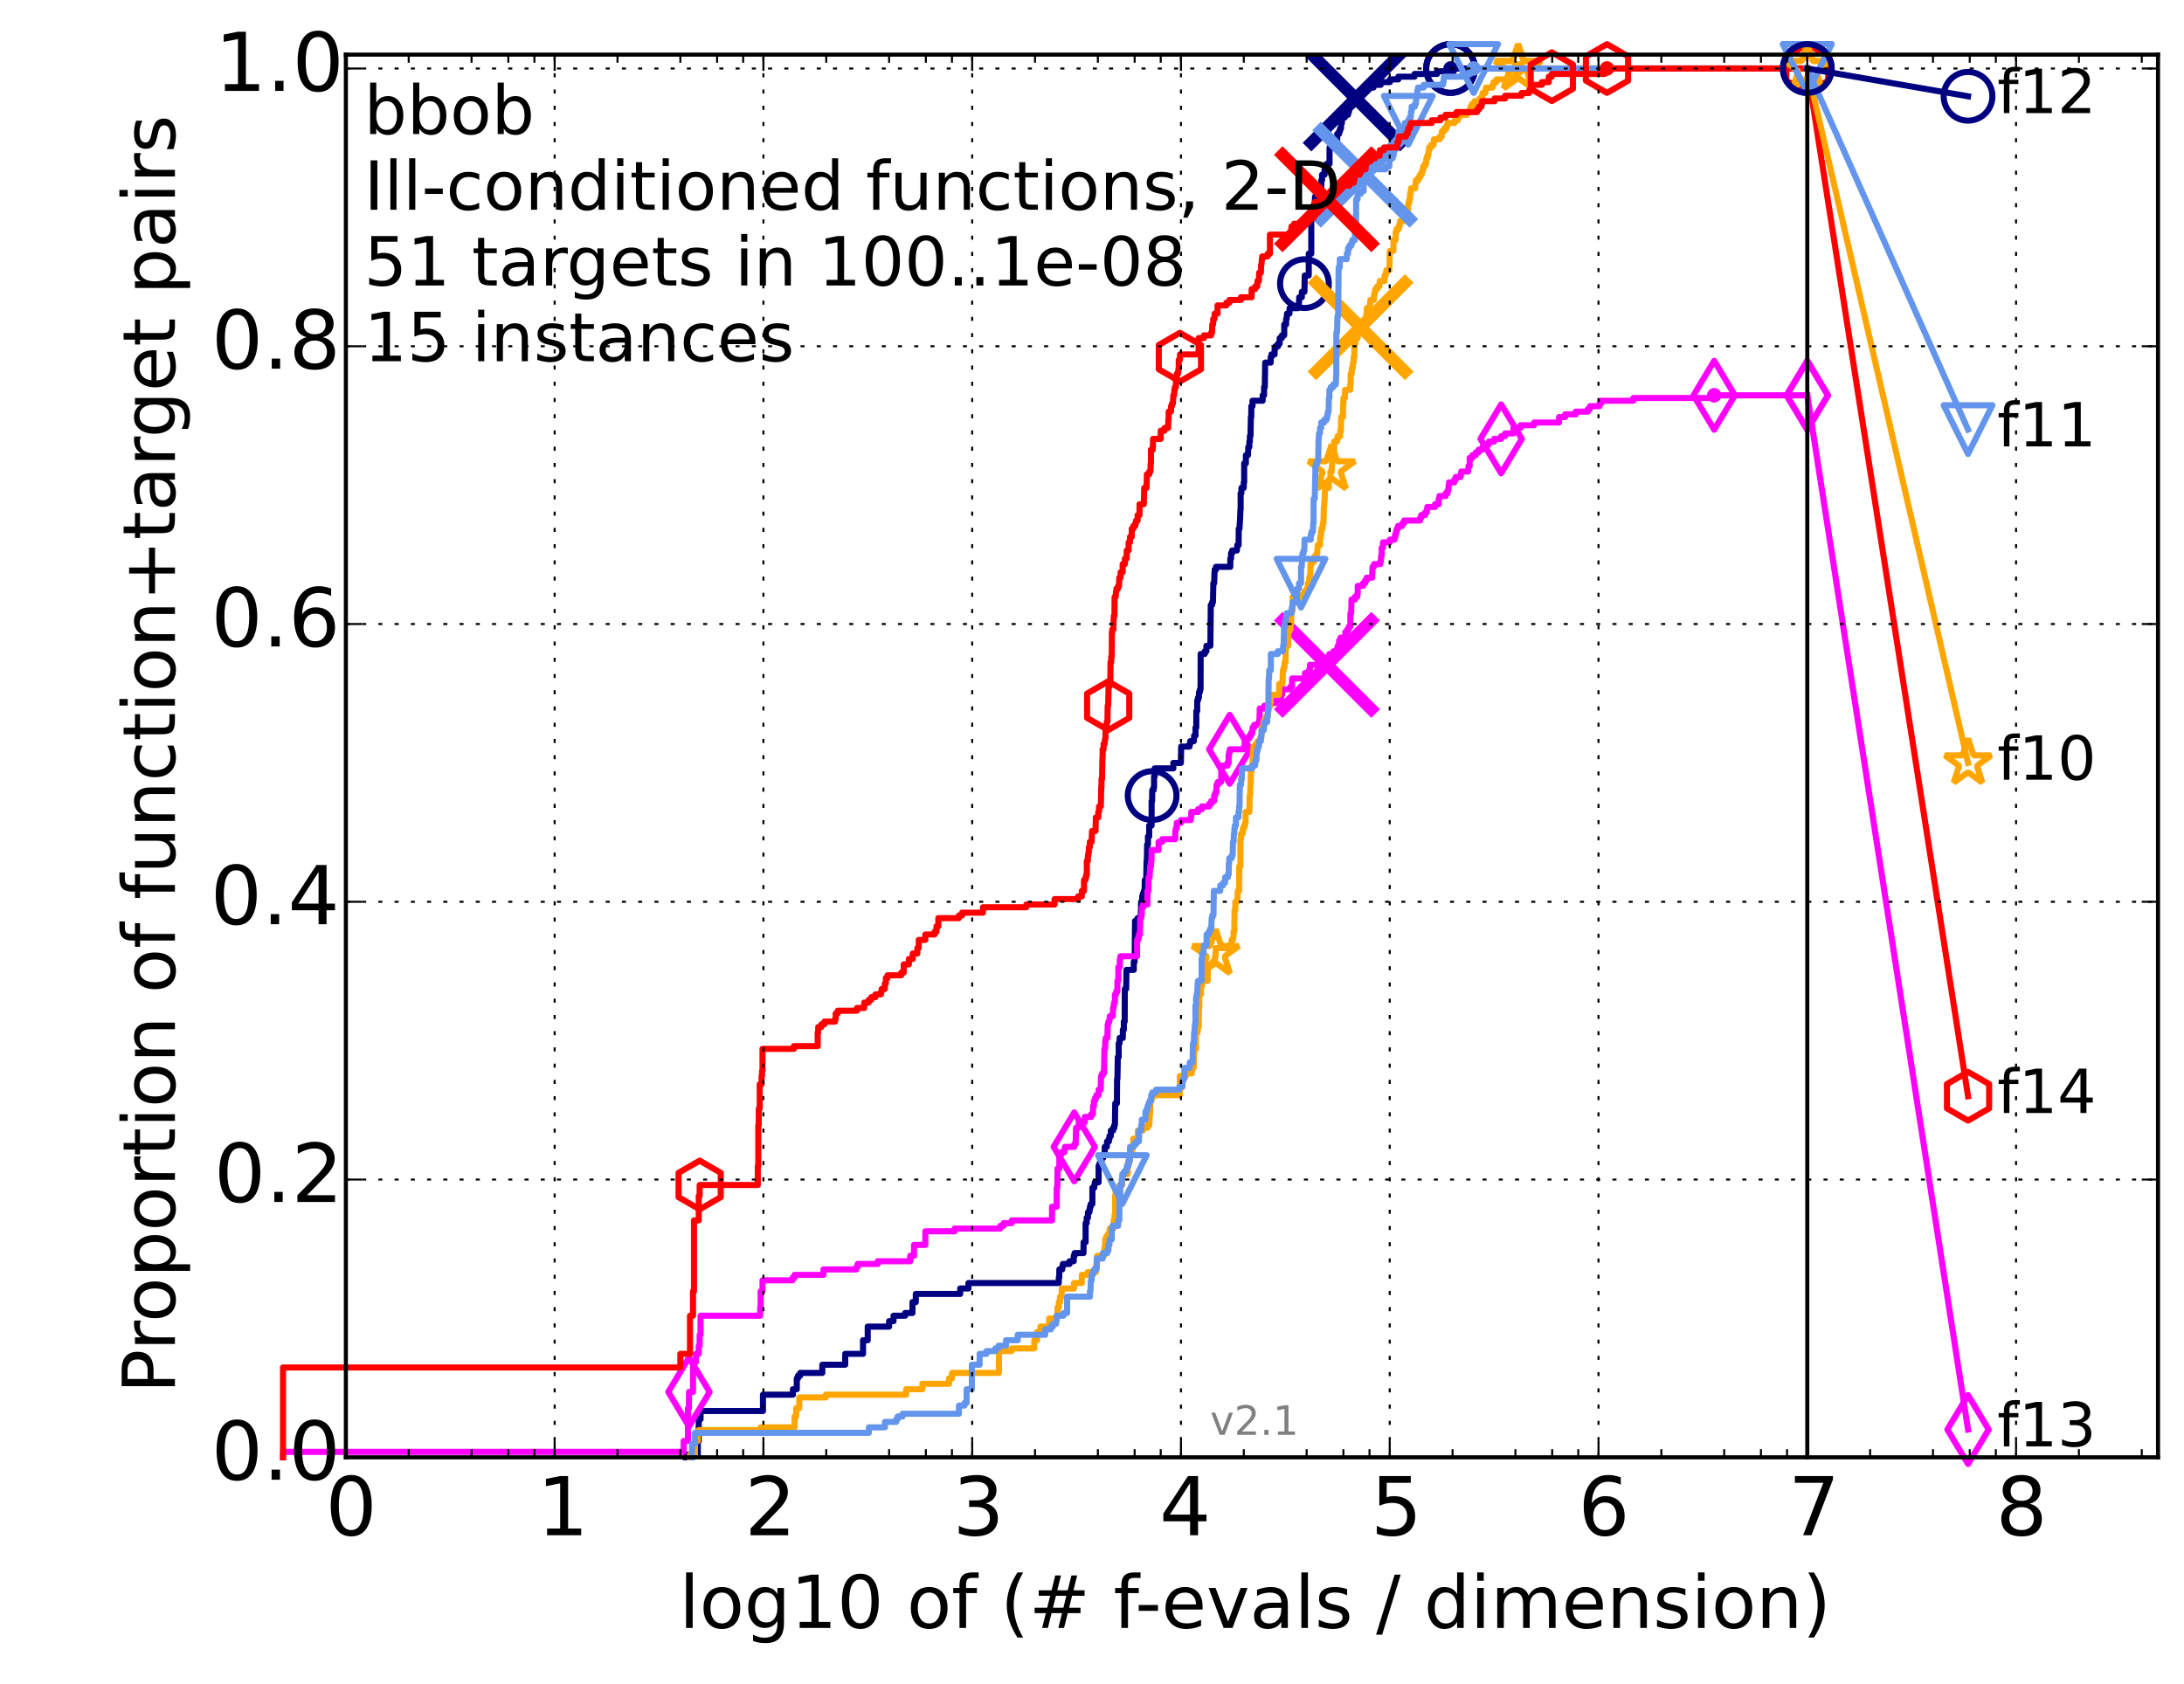 <?xml version="1.0" encoding="utf-8" standalone="no"?>
<!DOCTYPE svg PUBLIC "-//W3C//DTD SVG 1.1//EN"
  "http://www.w3.org/Graphics/SVG/1.1/DTD/svg11.dtd">
<!-- Created with matplotlib (http://matplotlib.org/) -->
<svg height="415pt" version="1.1" viewBox="0 0 538 415" width="538pt" xmlns="http://www.w3.org/2000/svg" xmlns:xlink="http://www.w3.org/1999/xlink">
 <defs>
  <style type="text/css">
*{stroke-linecap:butt;stroke-linejoin:round;}
  </style>
 </defs>
 <g id="figure_1">
  <g id="patch_1">
   <path d="
M0 415.456
L538.8 415.456
L538.8 0
L0 0
z
" style="fill:#ffffff;"/>
  </g>
  <g id="axes_1">
   <g id="patch_2">
    <path d="
M85.2 359.056
L531.6 359.056
L531.6 13.456
L85.2 13.456
z
" style="fill:#ffffff;"/>
   </g>
   <g id="line2d_1">
    <defs>
     <path d="
M0 1.5
C0.398 1.5 0.779 1.342 1.061 1.061
C1.342 0.779 1.5 0.398 1.5 0
C1.5 -0.398 1.342 -0.779 1.061 -1.061
C0.779 -1.342 0.398 -1.5 0 -1.5
C-0.398 -1.5 -0.779 -1.342 -1.061 -1.061
C-1.342 -0.779 -1.5 -0.398 -1.5 0
C-1.5 0.398 -1.342 0.779 -1.061 1.061
C-0.779 1.342 -0.398 1.5 0 1.5
z
" id="ma8fc8663ec" style="stroke:#000080;stroke-width:0.5;"/>
    </defs>
    <g>
     <use style="fill:#000080;stroke:#000080;stroke-width:0.5;" x="357.322" xlink:href="#ma8fc8663ec" y="16.878"/>
     <use style="fill:#000080;stroke:#000080;stroke-width:0.5;" x="357.322" xlink:href="#ma8fc8663ec" y="16.878"/>
    </g>
   </g>
   <g id="line2d_2">
    <path d="
M168.946 359.056
L168.946 358.385
L171.895 358.385
L171.895 355.031
L172.124 355.031
L172.124 349.663
L172.576 349.663
L172.576 347.65
L187.945 347.65
L187.945 343.625
L195.332 343.625
L195.332 342.283
L196.279 342.283
L196.279 339.599
L196.586 339.599
L196.586 338.928
L197.113 338.928
L197.113 338.257
L202.569 338.257
L202.569 336.244
L208.208 336.244
L208.208 333.561
L212.595 333.561
L212.595 330.206
L213.755 330.206
L213.755 326.851
L219.02 326.851
L219.02 325.509
L220.11 325.509
L220.11 324.168
L222.976 324.168
L222.976 323.497
L224.773 323.497
L224.773 320.813
L225.599 320.813
L225.599 318.8
L236.529 318.8
L236.529 317.458
L238.562 317.458
L238.562 316.116
L260.819 316.116
L260.819 314.774
L260.939 314.774
L260.951 312.762
L261.662 312.762
L261.662 312.091
L261.81 312.091
L261.81 311.42
L263.473 311.42
L263.473 310.749
L264.498 310.749
L264.498 309.407
L264.712 309.407
L264.712 308.736
L266.904 308.736
L266.93 306.052
L267.428 306.052
L267.428 301.356
L267.692 301.356
L267.692 300.014
L268.005 300.014
L268.005 298.672
L268.367 298.672
L268.367 298.001
L268.483 298.001
L268.483 297.33
L268.671 297.33
L268.671 296.659
L269.085 296.659
L269.108 292.634
L269.56 292.634
L269.56 291.963
L269.694 291.963
L269.694 291.292
L270.627 291.292
L270.627 287.266
L270.853 287.266
L270.853 286.595
L271.341 286.595
L271.341 285.253
L271.771 285.253
L271.771 284.582
L272.132 284.582
L272.132 282.569
L272.651 282.569
L272.714 281.228
L273.164 281.228
L273.164 280.557
L273.297 280.557
L273.297 279.886
L273.641 279.886
L273.641 278.544
L274.212 278.544
L274.212 277.873
L274.493 277.873
L274.493 277.202
L274.644 277.202
L274.725 271.834
L275.136 271.834
L275.181 265.796
L275.267 265.796
L275.361 260.429
L275.577 260.429
L275.577 257.074
L275.783 257.074
L275.811 255.732
L276.595 255.732
L276.595 253.719
L276.848 253.719
L276.848 251.706
L277.054 251.706
L277.081 243.655
L277.417 243.655
L277.492 238.958
L279.295 238.958
L279.295 236.946
L279.501 236.946
L279.603 226.882
L280.234 226.882
L280.234 226.211
L281.006 226.211
L281.103 222.185
L281.351 222.185
L281.351 220.843
L281.522 220.843
L281.522 220.172
L281.782 220.172
L281.782 219.501
L281.95 219.501
L282.018 216.818
L282.356 216.818
L282.445 212.121
L282.519 212.121
L282.58 208.095
L282.785 208.095
L282.785 206.083
L283.091 206.083
L283.091 203.399
L283.682 203.399
L283.687 197.36
L283.815 197.36
L283.836 194.677
L284.174 194.677
L284.174 194.006
L284.291 194.006
L284.291 191.322
L284.441 191.322
L284.441 189.309
L289.04 189.309
L289.04 187.967
L290.896 187.967
L290.966 183.942
L293.027 183.942
L293.027 183.271
L293.206 183.271
L293.206 182.6
L294.097 182.6
L294.157 181.258
L294.501 181.258
L294.501 179.245
L294.694 179.245
L294.694 175.219
L294.917 175.219
L294.917 172.536
L295.136 172.536
L295.136 171.865
L295.345 171.865
L295.345 170.523
L295.586 170.523
L295.586 169.852
L295.744 169.852
L295.767 161.13
L296.779 161.13
L296.779 160.459
L297.19 160.459
L297.19 159.117
L298.157 159.117
L298.26 149.053
L298.579 149.053
L298.579 148.382
L298.794 148.382
L298.894 143.685
L299.094 143.685
L299.177 141.002
L299.232 141.002
L299.232 140.331
L299.54 140.331
L299.54 139.66
L303.071 139.66
L303.071 137.647
L303.25 137.647
L303.25 136.305
L303.52 136.305
L303.52 135.634
L304.695 135.634
L304.79 134.292
L305.113 134.292
L305.147 130.267
L305.331 130.267
L305.44 128.254
L305.465 128.254
L305.556 125.57
L305.615 125.57
L305.615 121.544
L305.795 121.544
L305.812 120.203
L306.378 120.203
L306.378 118.861
L306.489 118.861
L306.489 114.164
L306.906 114.164
L306.906 112.151
L307.415 112.151
L307.499 110.138
L307.762 110.138
L307.762 108.797
L307.89 108.797
L307.89 107.455
L308.046 107.455
L308.134 102.758
L308.23 102.758
L308.252 100.074
L308.537 100.074
L308.537 98.733
L311.035 98.733
L311.04 97.391
L311.386 97.391
L311.386 95.378
L311.564 95.378
L311.661 89.339
L313.022 89.339
L313.022 87.998
L313.2 87.998
L313.2 87.327
L313.977 87.327
L313.977 85.985
L314.175 85.985
L314.175 85.314
L314.838 85.314
L314.838 84.643
L315.233 84.643
L315.233 83.301
L315.772 83.301
L315.772 82.63
L316.352 82.63
L316.352 79.946
L316.816 79.946
L316.816 78.604
L316.951 78.604
L317.041 77.263
L317.636 77.263
L317.675 75.921
L319.699 75.921
L319.699 75.25
L319.957 75.25
L320.048 73.237
L320.693 73.237
L320.693 71.895
L321.332 71.895
L321.417 67.869
L322.395 67.869
L322.395 62.502
L323.016 62.502
L323.016 52.438
L323.129 52.438
L323.129 51.096
L323.651 51.096
L323.651 50.425
L323.844 50.425
L323.949 48.412
L324.897 48.412
L324.897 47.741
L325.283 47.741
L325.283 47.07
L325.498 47.07
L325.498 44.387
L325.673 44.387
L325.673 43.045
L326.299 43.045
L326.299 41.703
L326.842 41.703
L326.842 40.361
L327.508 40.361
L327.517 36.335
L329.294 36.335
L329.402 34.322
L329.41 34.322
L329.41 32.981
L329.876 32.981
L329.876 32.31
L330.119 32.31
L330.119 31.639
L330.339 31.639
L330.397 30.297
L330.567 30.297
L330.567 28.955
L331.271 28.955
L331.271 28.284
L332.076 28.284
L332.076 27.613
L332.296 27.613
L332.296 26.271
L332.989 26.271
L332.989 25.6
L333.961 25.6
L333.961 24.258
L334.77 24.258
L334.77 23.587
L335.336 23.587
L335.336 22.917
L335.467 22.917
L335.467 22.246
L336.088 22.246
L336.088 21.575
L338.334 21.575
L338.334 20.904
L340.119 20.904
L340.119 20.233
L342.397 20.233
L342.397 19.562
L344.454 19.562
L344.454 18.891
L348.461 18.891
L348.461 18.22
L354.017 18.22
L354.017 17.549
L357.322 17.549
L357.322 16.878
L445.2 16.878
L445.2 16.878" style="fill:none;stroke:#000080;stroke-linecap:square;stroke-width:1.5;"/>
   </g>
   <g id="line2d_3">
    <defs>
     <path d="
M0 6
C1.591 6 3.117 5.368 4.243 4.243
C5.368 3.117 6 1.591 6 0
C6 -1.591 5.368 -3.117 4.243 -4.243
C3.117 -5.368 1.591 -6 0 -6
C-1.591 -6 -3.117 -5.368 -4.243 -4.243
C-5.368 -3.117 -6 -1.591 -6 0
C-6 1.591 -5.368 3.117 -4.243 4.243
C-3.117 5.368 -1.591 6 0 6
z
" id="mae466deef1" style="stroke:#000080;stroke-width:1.5;"/>
    </defs>
    <g>
     <use style="fill:none;stroke:#000080;stroke-width:1.5;" x="283.815" xlink:href="#mae466deef1" y="196.018"/>
     <use style="fill:none;stroke:#000080;stroke-width:1.5;" x="321.332" xlink:href="#mae466deef1" y="69.882"/>
     <use style="fill:none;stroke:#000080;stroke-width:1.5;" x="357.322" xlink:href="#mae466deef1" y="16.878"/>
     <use style="fill:none;stroke:#000080;stroke-width:1.5;" x="357.322" xlink:href="#mae466deef1" y="16.878"/>
     <use style="fill:none;stroke:#000080;stroke-width:1.5;" x="445.2" xlink:href="#mae466deef1" y="16.878"/>
    </g>
   </g>
   <g id="line2d_4"/>
   <g id="line2d_5">
    <path clip-path="url(#p54ce849065)" d="
M333.961 24.258" style="fill:none;stroke:#000080;stroke-linecap:square;"/>
    <defs>
     <path d="
M-12 12
L12 -12
M-12 -12
L12 12" id="me286a5a777" style="stroke:#000080;stroke-width:3;"/>
    </defs>
    <g clip-path="url(#p54ce849065)">
     <use style="fill:#000080;stroke:#000080;stroke-width:3;" x="333.961" xlink:href="#me286a5a777" y="24.258"/>
    </g>
   </g>
   <g id="line2d_6">
    <defs>
     <path d="
M0 1.5
C0.398 1.5 0.779 1.342 1.061 1.061
C1.342 0.779 1.5 0.398 1.5 0
C1.5 -0.398 1.342 -0.779 1.061 -1.061
C0.779 -1.342 0.398 -1.5 0 -1.5
C-0.398 -1.5 -0.779 -1.342 -1.061 -1.061
C-1.342 -0.779 -1.5 -0.398 -1.5 0
C-1.5 0.398 -1.342 0.779 -1.061 1.061
C-0.779 1.342 -0.398 1.5 0 1.5
z
" id="m62d5190e8e" style="stroke:#ff00ff;stroke-width:0.5;"/>
    </defs>
    <g>
     <use style="fill:#ff00ff;stroke:#ff00ff;stroke-width:0.5;" x="422.272" xlink:href="#m62d5190e8e" y="97.391"/>
     <use style="fill:#ff00ff;stroke:#ff00ff;stroke-width:0.5;" x="422.272" xlink:href="#m62d5190e8e" y="97.391"/>
    </g>
   </g>
   <g id="line2d_7">
    <path d="
M69.719 359.056
L69.719 357.714
L168.414 357.714
L168.414 355.031
L169.465 355.031
L169.465 346.979
L169.72 346.979
L169.72 342.954
L170.713 342.954
L170.713 335.574
L171.43 335.574
L171.43 333.561
L172.124 333.561
L172.124 331.548
L172.351 331.548
L172.351 328.864
L172.576 328.864
L172.576 324.168
L187.261 324.168
L187.261 322.155
L187.377 322.155
L187.377 318.129
L187.833 318.129
L187.833 315.445
L195.251 315.445
L195.251 314.774
L195.731 314.774
L195.731 314.104
L202.858 314.104
L202.858 312.762
L210.974 312.762
L210.974 312.091
L211.292 312.091
L211.292 311.42
L216.228 311.42
L216.228 310.749
L224.226 310.749
L224.226 309.407
L225.158 309.407
L225.158 306.723
L227.946 306.723
L227.946 303.369
L235.176 303.369
L235.176 302.698
L246.403 302.698
L246.403 302.027
L247.231 302.027
L247.231 301.356
L249.231 301.356
L249.231 300.685
L259.155 300.685
L259.155 297.33
L260.306 297.33
L260.306 292.634
L260.468 292.634
L260.503 287.937
L260.956 287.937
L260.956 284.582
L261.358 284.582
L261.358 283.911
L262.181 283.911
L262.181 283.24
L262.33 283.24
L262.33 282.569
L264.633 282.569
L264.633 281.899
L264.978 281.899
L265.071 277.873
L265.732 277.873
L265.732 276.531
L267.226 276.531
L267.226 275.189
L268.798 275.189
L268.798 274.518
L269.235 274.518
L269.244 272.505
L269.485 272.505
L269.485 271.164
L269.757 271.164
L269.757 270.493
L270.072 270.493
L270.072 269.822
L270.632 269.822
L270.632 268.48
L271.155 268.48
L271.223 265.125
L271.507 265.125
L271.507 264.454
L271.95 264.454
L272.059 258.416
L272.235 258.416
L272.263 256.403
L272.386 256.403
L272.386 255.732
L272.785 255.732
L272.873 252.377
L273.03 252.377
L273.03 251.706
L273.277 251.706
L273.388 250.364
L274.11 250.364
L274.186 248.352
L274.327 248.352
L274.327 247.681
L274.442 247.681
L274.442 247.01
L274.651 247.01
L274.651 244.997
L274.936 244.997
L274.936 244.326
L275.247 244.326
L275.265 241.642
L275.471 241.642
L275.5 238.288
L275.831 238.288
L275.868 236.275
L276.01 236.275
L276.01 235.604
L280.102 235.604
L280.102 231.578
L280.381 231.578
L280.381 230.907
L280.534 230.907
L280.534 230.236
L280.824 230.236
L280.887 226.211
L281.086 226.211
L281.086 225.54
L281.258 225.54
L281.289 223.527
L281.595 223.527
L281.595 222.856
L282.654 222.856
L282.654 219.501
L282.894 219.501
L282.943 216.147
L283.195 216.147
L283.291 214.134
L283.312 214.134
L283.312 213.463
L283.546 213.463
L283.546 212.121
L283.664 212.121
L283.673 209.437
L285.401 209.437
L285.401 207.424
L286.299 207.424
L286.299 206.753
L289.511 206.753
L289.511 204.741
L289.629 204.741
L289.629 204.07
L289.882 204.07
L289.882 202.728
L290.911 202.728
L290.911 202.057
L293.31 202.057
L293.31 201.386
L293.442 201.386
L293.442 200.044
L295.139 200.044
L295.139 199.373
L296.073 199.373
L296.073 198.702
L297.885 198.702
L297.885 198.031
L298.37 198.031
L298.37 197.36
L299.098 197.36
L299.098 196.018
L299.329 196.018
L299.329 195.348
L299.634 195.348
L299.675 193.335
L299.996 193.335
L299.996 192.664
L300.815 192.664
L300.844 189.98
L301.007 189.98
L301.007 188.638
L302.372 188.638
L302.372 187.967
L302.668 187.967
L302.668 185.954
L302.782 185.954
L302.782 185.283
L302.93 185.283
L302.93 184.613
L306.435 184.613
L306.435 183.942
L306.603 183.942
L306.644 181.929
L307.787 181.929
L307.787 181.258
L308.151 181.258
L308.151 180.587
L308.505 180.587
L308.556 179.245
L308.962 179.245
L308.962 178.574
L310.041 178.574
L310.041 177.903
L310.23 177.903
L310.331 174.548
L311.448 174.548
L311.448 173.878
L312.879 173.878
L312.879 173.207
L314.378 173.207
L314.378 172.536
L315.615 172.536
L315.615 171.194
L315.854 171.194
L315.854 169.852
L317.855 169.852
L317.855 169.181
L318.286 169.181
L318.309 167.168
L321.462 167.168
L321.462 165.826
L322.389 165.826
L322.389 165.155
L322.68 165.155
L322.687 163.813
L326.924 163.813
L326.924 162.472
L327.097 162.472
L327.097 161.801
L327.469 161.801
L327.469 161.13
L328.484 161.13
L328.484 160.459
L329.326 160.459
L329.326 159.788
L329.55 159.788
L329.55 159.117
L329.797 159.117
L329.882 157.775
L330.234 157.775
L330.234 157.104
L331.387 157.104
L331.389 155.762
L331.887 155.762
L331.887 155.091
L332.25 155.091
L332.25 154.42
L332.636 154.42
L332.658 151.066
L332.846 151.066
L332.925 147.711
L333.766 147.711
L333.766 147.04
L334.331 147.04
L334.331 146.369
L334.45 146.369
L334.46 144.356
L335.767 144.356
L335.767 143.685
L336.286 143.685
L336.286 143.014
L336.639 143.014
L336.639 142.343
L338.003 142.343
L338.113 139.66
L338.477 139.66
L338.477 138.989
L340.013 138.989
L340.013 138.318
L340.149 138.318
L340.223 136.976
L340.351 136.976
L340.359 134.963
L340.676 134.963
L340.684 133.621
L342.376 133.621
L342.376 132.95
L343.527 132.95
L343.527 132.279
L343.731 132.279
L343.731 131.608
L343.889 131.608
L343.889 130.938
L344.093 130.938
L344.093 130.267
L344.386 130.267
L344.386 129.596
L345.416 129.596
L345.416 128.925
L345.875 128.925
L345.875 128.254
L349.823 128.254
L349.823 127.583
L350.101 127.583
L350.101 126.912
L351.044 126.912
L351.044 126.241
L351.482 126.241
L351.482 125.57
L351.609 125.57
L351.609 124.899
L353.504 124.899
L353.504 124.228
L354.406 124.228
L354.407 122.886
L354.581 122.886
L354.581 122.215
L356.12 122.215
L356.12 121.544
L356.588 121.544
L356.588 120.873
L356.775 120.873
L356.86 119.532
L356.928 119.532
L356.928 118.861
L358.244 118.861
L358.244 118.19
L358.6 118.19
L358.6 117.519
L359.806 117.519
L359.806 116.848
L359.944 116.848
L359.944 116.177
L361.674 116.177
L361.751 114.835
L362.037 114.835
L362.041 112.822
L362.694 112.822
L362.694 112.151
L363.534 112.151
L363.534 111.48
L364.214 111.48
L364.214 110.809
L365.158 110.809
L365.158 110.138
L366.243 110.138
L366.243 109.468
L366.769 109.468
L366.769 108.797
L368.082 108.797
L368.082 108.126
L369.789 108.126
L369.789 107.455
L370.774 107.455
L370.774 106.784
L372.831 106.784
L372.834 105.442
L374.573 105.442
L374.573 104.771
L377.92 104.771
L377.92 104.1
L384.051 104.1
L384.06 102.758
L385.543 102.758
L385.543 102.087
L388.167 102.087
L388.167 101.416
L391.178 101.416
L391.178 100.745
L391.691 100.745
L391.691 100.074
L394.025 100.074
L394.025 99.403
L394.424 99.403
L394.424 98.733
L402.375 98.733
L402.375 98.062
L422.272 98.062
L422.272 97.391
L445.2 97.391
L445.2 97.391" style="fill:none;stroke:#ff00ff;stroke-linecap:square;stroke-width:1.5;"/>
   </g>
   <g id="line2d_8">
    <defs>
     <path d="
M-3.9968e-16 8.485
L5.091 0
L4.88498e-16 -8.485
L-5.091 -1.77636e-15
z
" id="mf6640c921f" style="stroke:#ff00ff;stroke-linejoin:miter;stroke-width:1.5;"/>
    </defs>
    <g>
     <use style="fill:none;stroke:#ff00ff;stroke-linejoin:miter;stroke-width:1.5;" x="169.72" xlink:href="#mf6640c921f" y="342.954"/>
     <use style="fill:none;stroke:#ff00ff;stroke-linejoin:miter;stroke-width:1.5;" x="264.633" xlink:href="#mf6640c921f" y="282.569"/>
     <use style="fill:none;stroke:#ff00ff;stroke-linejoin:miter;stroke-width:1.5;" x="302.93" xlink:href="#mf6640c921f" y="184.613"/>
     <use style="fill:none;stroke:#ff00ff;stroke-linejoin:miter;stroke-width:1.5;" x="369.789" xlink:href="#mf6640c921f" y="108.126"/>
     <use style="fill:none;stroke:#ff00ff;stroke-linejoin:miter;stroke-width:1.5;" x="422.272" xlink:href="#mf6640c921f" y="97.391"/>
     <use style="fill:none;stroke:#ff00ff;stroke-linejoin:miter;stroke-width:1.5;" x="445.2" xlink:href="#mf6640c921f" y="97.391"/>
    </g>
   </g>
   <g id="line2d_9"/>
   <g id="line2d_10">
    <path clip-path="url(#p54ce849065)" d="
M326.872 163.813" style="fill:none;stroke:#ff00ff;stroke-linecap:square;"/>
    <defs>
     <path d="
M-12 12
L12 -12
M-12 -12
L12 12" id="m86aa83dd4c" style="stroke:#ff00ff;stroke-width:3;"/>
    </defs>
    <g clip-path="url(#p54ce849065)">
     <use style="fill:#ff00ff;stroke:#ff00ff;stroke-width:3;" x="326.872" xlink:href="#m86aa83dd4c" y="163.813"/>
    </g>
   </g>
   <g id="line2d_11">
    <defs>
     <path d="
M0 1.5
C0.398 1.5 0.779 1.342 1.061 1.061
C1.342 0.779 1.5 0.398 1.5 0
C1.5 -0.398 1.342 -0.779 1.061 -1.061
C0.779 -1.342 0.398 -1.5 0 -1.5
C-0.398 -1.5 -0.779 -1.342 -1.061 -1.061
C-1.342 -0.779 -1.5 -0.398 -1.5 0
C-1.5 0.398 -1.342 0.779 -1.061 1.061
C-0.779 1.342 -0.398 1.5 0 1.5
z
" id="m3747452efa" style="stroke:#ffa500;stroke-width:0.5;"/>
    </defs>
    <g>
     <use style="fill:#ffa500;stroke:#ffa500;stroke-width:0.5;" x="373.982" xlink:href="#m3747452efa" y="16.878"/>
     <use style="fill:#ffa500;stroke:#ffa500;stroke-width:0.5;" x="373.982" xlink:href="#m3747452efa" y="16.878"/>
    </g>
   </g>
   <g id="line2d_12">
    <path d="
M169.973 359.056
L169.973 358.385
L171.194 358.385
L171.194 355.031
L171.895 355.031
L171.895 353.018
L172.124 353.018
L172.124 352.347
L187.377 352.347
L187.377 351.676
L195.731 351.676
L195.731 348.992
L196.124 348.992
L196.124 346.979
L196.889 346.979
L196.889 344.296
L203.427 344.296
L203.427 343.625
L223.232 343.625
L223.232 342.283
L227.223 342.283
L227.223 340.941
L233.778 340.941
L233.778 339.599
L234.53 339.599
L234.53 338.257
L246.072 338.257
L246.072 332.89
L249.18 332.89
L249.18 332.219
L254.788 332.219
L254.788 330.206
L255.459 330.206
L255.459 328.193
L256.3 328.193
L256.3 326.851
L258.45 326.851
L258.45 324.839
L260.226 324.839
L260.226 324.168
L260.463 324.168
L260.507 322.155
L260.831 322.155
L260.831 320.813
L261.113 320.813
L261.113 319.471
L261.55 319.471
L261.55 317.458
L264.568 317.458
L264.568 316.116
L266.491 316.116
L266.491 314.104
L267.912 314.104
L267.912 313.433
L269.958 313.433
L269.958 312.091
L270.213 312.091
L270.264 309.407
L271.994 309.407
L272.067 307.394
L272.248 307.394
L272.248 305.381
L272.504 305.381
L272.504 304.71
L272.893 304.71
L272.893 304.039
L273.366 304.039
L273.366 302.698
L274.315 302.698
L274.315 300.685
L274.549 300.685
L274.549 299.343
L274.686 299.343
L274.686 294.646
L274.812 294.646
L274.812 293.304
L275.143 293.304
L275.143 292.634
L275.816 292.634
L275.816 291.963
L276.452 291.963
L276.452 289.95
L276.677 289.95
L276.677 289.279
L277.796 289.279
L277.796 286.595
L278.212 286.595
L278.23 284.582
L278.89 284.582
L278.97 282.569
L279.152 282.569
L279.152 280.557
L280.311 280.557
L280.311 278.544
L281.501 278.544
L281.501 277.873
L282.681 277.873
L282.681 277.202
L283.132 277.202
L283.224 274.518
L283.304 274.518
L283.381 271.164
L283.651 271.164
L283.651 270.493
L283.904 270.493
L283.904 269.822
L290.625 269.822
L290.625 265.125
L292.131 265.125
L292.131 264.454
L293.588 264.454
L293.588 263.112
L294.055 263.112
L294.144 259.758
L294.174 259.758
L294.241 258.416
L294.596 258.416
L294.596 254.39
L295.005 254.39
L295.09 253.048
L295.303 253.048
L295.332 248.352
L295.432 248.352
L295.432 244.997
L295.827 244.997
L295.836 242.984
L296.098 242.984
L296.098 241.642
L297.514 241.642
L297.514 237.617
L298.689 237.617
L298.689 236.946
L299.309 236.946
L299.309 235.604
L299.431 235.604
L299.507 233.591
L302.759 233.591
L302.759 232.92
L303.375 232.92
L303.375 231.578
L303.733 231.578
L303.733 230.907
L303.858 230.907
L303.858 229.565
L304.06 229.565
L304.119 224.198
L304.308 224.198
L304.313 222.185
L304.801 222.185
L304.901 219.501
L305.244 219.501
L305.275 213.463
L305.56 213.463
L305.56 206.753
L305.707 206.753
L305.707 205.412
L306.109 205.412
L306.174 204.07
L306.476 204.07
L306.476 203.399
L306.695 203.399
L306.695 202.728
L306.833 202.728
L306.84 200.044
L307.77 200.044
L307.823 196.018
L307.962 196.018
L308.031 193.335
L308.083 193.335
L308.135 189.98
L308.323 189.98
L308.323 188.638
L308.558 188.638
L308.597 185.283
L308.747 185.283
L308.748 183.942
L309.35 183.942
L309.35 183.271
L309.79 183.271
L309.79 182.6
L310.358 182.6
L310.358 181.929
L310.713 181.929
L310.769 180.587
L310.832 180.587
L310.832 179.245
L311.201 179.245
L311.213 177.903
L311.41 177.903
L311.41 177.232
L311.844 177.232
L311.844 176.561
L312.292 176.561
L312.292 175.89
L312.409 175.89
L312.409 174.548
L312.624 174.548
L312.624 173.878
L312.832 173.878
L312.832 173.207
L313.009 173.207
L313.011 171.194
L315.093 171.194
L315.116 168.51
L315.915 168.51
L316.026 165.155
L316.209 165.155
L316.209 164.484
L316.419 164.484
L316.459 163.143
L316.672 163.143
L316.732 159.117
L317.342 159.117
L317.377 155.762
L317.56 155.762
L317.56 155.091
L317.897 155.091
L317.971 153.749
L318.05 153.749
L318.096 151.066
L318.243 151.066
L318.243 150.395
L318.43 150.395
L318.43 147.04
L320.979 147.04
L320.979 146.369
L321.377 146.369
L321.377 145.698
L321.892 145.698
L321.892 145.027
L322.18 145.027
L322.18 143.685
L322.498 143.685
L322.498 142.343
L322.666 142.343
L322.666 141.673
L322.787 141.673
L322.812 138.989
L323.137 138.989
L323.137 138.318
L323.736 138.318
L323.736 137.647
L323.931 137.647
L323.931 136.976
L324.344 136.976
L324.344 136.305
L324.49 136.305
L324.546 134.963
L324.607 134.963
L324.607 134.292
L325.193 134.292
L325.216 132.279
L325.385 132.279
L325.385 130.938
L325.524 130.938
L325.524 130.267
L325.79 130.267
L325.865 128.925
L326.019 128.925
L326.12 124.899
L326.162 124.899
L326.231 123.557
L326.297 123.557
L326.369 120.873
L326.484 120.873
L326.484 120.203
L327.326 120.203
L327.326 118.19
L327.699 118.19
L327.731 116.177
L328.034 116.177
L328.065 114.835
L328.15 114.835
L328.15 112.822
L328.459 112.822
L328.533 110.809
L328.657 110.809
L328.657 108.797
L329.327 108.797
L329.327 108.126
L329.527 108.126
L329.527 107.455
L330.152 107.455
L330.152 106.113
L330.316 106.113
L330.379 102.758
L330.813 102.758
L330.869 99.403
L330.935 99.403
L330.935 98.062
L331.323 98.062
L331.323 96.049
L332.598 96.049
L332.598 94.707
L332.717 94.707
L332.717 92.023
L332.995 92.023
L333.009 90.681
L333.224 90.681
L333.274 89.339
L333.443 89.339
L333.443 87.998
L333.63 87.998
L333.63 84.643
L333.869 84.643
L333.869 83.301
L334.436 83.301
L334.436 82.63
L334.599 82.63
L334.599 81.959
L334.957 81.959
L335.058 80.617
L335.235 80.617
L335.235 79.946
L336.514 79.946
L336.607 77.263
L336.691 77.263
L336.691 75.921
L337.401 75.921
L337.401 75.25
L337.515 75.25
L337.567 73.908
L338.463 73.908
L338.481 72.566
L338.623 72.566
L338.623 71.895
L338.779 71.895
L338.779 71.224
L339.252 71.224
L339.252 70.553
L339.78 70.553
L339.78 69.882
L339.905 69.882
L339.905 69.211
L341.084 69.211
L341.084 67.869
L341.355 67.869
L341.355 67.198
L341.557 67.198
L341.557 66.528
L342.259 66.528
L342.36 61.831
L343.235 61.831
L343.277 59.147
L343.776 59.147
L343.833 57.134
L344.026 57.134
L344.026 56.463
L344.532 56.463
L344.532 55.792
L344.759 55.792
L344.759 55.122
L344.874 55.122
L344.874 54.451
L346.59 54.451
L346.59 53.109
L346.798 53.109
L346.855 50.425
L346.971 50.425
L346.971 49.754
L347.164 49.754
L347.164 49.083
L347.332 49.083
L347.359 47.741
L347.489 47.741
L347.489 47.07
L347.615 47.07
L347.615 46.399
L348.597 46.399
L348.706 45.057
L348.791 45.057
L348.791 44.387
L349.426 44.387
L349.426 43.716
L349.776 43.716
L349.776 43.045
L350.222 43.045
L350.222 42.374
L350.413 42.374
L350.413 41.703
L350.574 41.703
L350.574 41.032
L351.002 41.032
L351.002 40.361
L351.315 40.361
L351.359 39.019
L351.589 39.019
L351.589 38.348
L351.848 38.348
L351.932 37.006
L352.046 37.006
L352.046 36.335
L352.575 36.335
L352.575 35.664
L353.17 35.664
L353.214 34.322
L354.626 34.322
L354.626 33.652
L355.143 33.652
L355.205 32.31
L355.791 32.31
L355.791 31.639
L356.342 31.639
L356.342 30.968
L356.551 30.968
L356.551 30.297
L358.31 30.297
L358.31 29.626
L359.118 29.626
L359.118 28.955
L359.5 28.955
L359.5 28.284
L361.368 28.284
L361.368 27.613
L362.117 27.613
L362.117 26.942
L362.263 26.942
L362.263 26.271
L362.637 26.271
L362.637 25.6
L363.279 25.6
L363.279 24.929
L364.509 24.929
L364.509 24.258
L365.078 24.258
L365.078 23.587
L365.22 23.587
L365.22 22.917
L365.903 22.917
L365.903 22.246
L366.048 22.246
L366.048 21.575
L367.707 21.575
L367.707 20.904
L367.909 20.904
L367.909 20.233
L368.639 20.233
L368.639 19.562
L372.863 19.562
L372.863 18.891
L373.353 18.891
L373.353 18.22
L373.904 18.22
L373.982 16.878
L445.2 16.878
L445.2 16.878" style="fill:none;stroke:#ffa500;stroke-linecap:square;stroke-width:1.5;"/>
   </g>
   <g id="line2d_13">
    <defs>
     <path d="
M3.67394e-16 -6
L-1.347 -1.854
L-5.706 -1.854
L-2.18 0.708
L-3.527 4.854
L-4.20996e-16 2.292
L3.527 4.854
L2.18 0.708
L5.706 -1.854
L1.347 -1.854
z
" id="m73d367cfb6" style="stroke:#ffa500;stroke-linejoin:bevel;stroke-width:1.5;"/>
    </defs>
    <g>
     <use style="fill:none;stroke:#ffa500;stroke-linejoin:bevel;stroke-width:1.5;" x="299.464" xlink:href="#m73d367cfb6" y="234.933"/>
     <use style="fill:none;stroke:#ffa500;stroke-linejoin:bevel;stroke-width:1.5;" x="328.034" xlink:href="#m73d367cfb6" y="115.506"/>
     <use style="fill:none;stroke:#ffa500;stroke-linejoin:bevel;stroke-width:1.5;" x="373.982" xlink:href="#m73d367cfb6" y="16.878"/>
     <use style="fill:none;stroke:#ffa500;stroke-linejoin:bevel;stroke-width:1.5;" x="373.982" xlink:href="#m73d367cfb6" y="16.878"/>
     <use style="fill:none;stroke:#ffa500;stroke-linejoin:bevel;stroke-width:1.5;" x="445.2" xlink:href="#m73d367cfb6" y="16.878"/>
    </g>
   </g>
   <g id="line2d_14"/>
   <g id="line2d_15">
    <path clip-path="url(#p54ce849065)" d="
M335.156 80.617" style="fill:none;stroke:#ffa500;stroke-linecap:square;"/>
    <defs>
     <path d="
M-12 12
L12 -12
M-12 -12
L12 12" id="m5a4593f4cb" style="stroke:#ffa500;stroke-width:3;"/>
    </defs>
    <g clip-path="url(#p54ce849065)">
     <use style="fill:#ffa500;stroke:#ffa500;stroke-width:3;" x="335.156" xlink:href="#m5a4593f4cb" y="80.617"/>
    </g>
   </g>
   <g id="line2d_16">
    <defs>
     <path d="
M0 1.5
C0.398 1.5 0.779 1.342 1.061 1.061
C1.342 0.779 1.5 0.398 1.5 0
C1.5 -0.398 1.342 -0.779 1.061 -1.061
C0.779 -1.342 0.398 -1.5 0 -1.5
C-0.398 -1.5 -0.779 -1.342 -1.061 -1.061
C-1.342 -0.779 -1.5 -0.398 -1.5 0
C-1.5 0.398 -1.342 0.779 -1.061 1.061
C-0.779 1.342 -0.398 1.5 0 1.5
z
" id="m03dd694df9" style="stroke:#6495ed;stroke-width:0.5;"/>
    </defs>
    <g>
     <use style="fill:#6495ed;stroke:#6495ed;stroke-width:0.5;" x="363.017" xlink:href="#m03dd694df9" y="16.878"/>
     <use style="fill:#6495ed;stroke:#6495ed;stroke-width:0.5;" x="363.017" xlink:href="#m03dd694df9" y="16.878"/>
    </g>
   </g>
   <g id="line2d_17">
    <path d="
M170.469 359.056
L170.469 355.702
L171.194 355.702
L171.194 353.018
L214.036 353.018
L214.036 351.676
L217.992 351.676
L217.992 350.334
L220.791 350.334
L220.791 349.663
L221.124 349.663
L221.124 348.992
L222.359 348.992
L222.359 348.321
L236.221 348.321
L236.221 346.309
L237.599 346.309
L237.599 345.638
L238.116 345.638
L238.116 342.283
L239.407 342.283
L239.407 336.244
L241.318 336.244
L241.318 333.561
L243.002 333.561
L243.002 332.89
L245.199 332.89
L245.199 332.219
L245.972 332.219
L245.972 331.548
L247.823 331.548
L247.823 330.206
L250.704 330.206
L250.704 328.864
L257.479 328.864
L257.479 327.522
L258.899 327.522
L258.899 326.851
L259.363 326.851
L259.363 326.18
L260.147 326.18
L260.147 325.509
L260.288 325.509
L260.288 324.168
L261.958 324.168
L261.958 323.497
L262.87 323.497
L262.87 319.471
L268.492 319.471
L268.492 318.129
L268.617 318.129
L268.72 315.445
L268.918 315.445
L268.918 314.104
L269.215 314.104
L269.215 313.433
L269.508 313.433
L269.508 312.762
L270.137 312.762
L270.151 310.078
L271.655 310.078
L271.655 308.736
L272.77 308.736
L272.77 308.065
L273.052 308.065
L273.052 306.723
L273.299 306.723
L273.299 305.381
L273.881 305.381
L273.881 302.698
L274.036 302.698
L274.036 302.027
L275.437 302.027
L275.437 300.685
L275.748 300.685
L275.748 295.317
L275.967 295.317
L275.967 291.963
L276.313 291.963
L276.313 290.621
L276.471 290.621
L276.471 289.279
L276.959 289.279
L276.959 288.608
L277.448 288.608
L277.448 287.937
L277.576 287.937
L277.576 287.266
L277.982 287.266
L277.982 285.924
L278.363 285.924
L278.367 282.569
L279.314 282.569
L279.314 281.899
L279.863 281.899
L279.863 281.228
L280.575 281.228
L280.575 278.544
L281.117 278.544
L281.117 277.202
L281.258 277.202
L281.258 275.86
L282.169 275.86
L282.169 273.847
L282.497 273.847
L282.497 273.176
L282.698 273.176
L282.698 272.505
L282.945 272.505
L282.945 271.834
L283.217 271.834
L283.217 271.164
L283.583 271.164
L283.583 269.822
L283.855 269.822
L283.855 269.151
L284.782 269.151
L284.782 268.48
L290.495 268.48
L290.495 267.809
L291.282 267.809
L291.282 266.467
L291.444 266.467
L291.444 265.796
L291.751 265.796
L291.751 263.112
L293.076 263.112
L293.076 261.77
L293.766 261.77
L293.868 257.074
L294.098 257.074
L294.143 254.39
L294.251 254.39
L294.336 252.377
L294.481 252.377
L294.481 247.681
L294.638 247.681
L294.638 245.668
L294.766 245.668
L294.766 244.997
L294.916 244.997
L295.009 242.313
L295.124 242.313
L295.124 241.642
L295.997 241.642
L295.997 236.275
L296.134 236.275
L296.134 234.933
L296.468 234.933
L296.557 232.92
L297.227 232.92
L297.227 230.236
L297.752 230.236
L297.752 229.565
L298.078 229.565
L298.078 228.894
L298.369 228.894
L298.475 226.211
L298.607 226.211
L298.607 225.54
L298.922 225.54
L299.017 219.501
L300.597 219.501
L300.597 218.159
L301.292 218.159
L301.292 217.488
L301.788 217.488
L301.788 216.147
L302.47 216.147
L302.47 215.476
L302.669 215.476
L302.69 212.792
L302.801 212.792
L302.801 211.45
L303.411 211.45
L303.411 210.779
L303.667 210.779
L303.72 207.424
L303.892 207.424
L303.954 205.412
L304.058 205.412
L304.085 204.07
L304.199 204.07
L304.199 203.399
L304.445 203.399
L304.463 201.386
L305.073 201.386
L305.073 200.044
L305.223 200.044
L305.223 198.702
L305.34 198.702
L305.424 193.335
L305.73 193.335
L305.73 191.993
L305.888 191.993
L305.921 189.309
L308.434 189.309
L308.434 188.638
L309.17 188.638
L309.25 187.296
L309.513 187.296
L309.547 185.283
L309.72 185.283
L309.72 184.613
L309.898 184.613
L309.898 183.942
L310.11 183.942
L310.212 182.6
L310.607 182.6
L310.607 181.258
L310.755 181.258
L310.755 179.916
L311.331 179.916
L311.427 178.574
L311.468 178.574
L311.468 177.903
L312.156 177.903
L312.179 176.561
L312.295 176.561
L312.295 175.219
L312.41 175.219
L312.521 167.168
L312.599 167.168
L312.647 165.155
L313.057 165.155
L313.057 161.13
L314.756 161.13
L314.756 160.459
L316.008 160.459
L316.063 159.117
L316.205 159.117
L316.316 154.42
L316.558 154.42
L316.558 153.078
L316.77 153.078
L316.846 151.737
L316.981 151.737
L316.981 151.066
L318.162 151.066
L318.208 149.724
L318.39 149.724
L318.39 148.382
L319.438 148.382
L319.438 146.369
L319.554 146.369
L319.554 145.027
L319.995 145.027
L319.995 143.685
L320.489 143.685
L320.489 139.66
L320.678 139.66
L320.738 136.976
L320.855 136.976
L320.855 136.305
L321.127 136.305
L321.127 135.634
L321.301 135.634
L321.363 132.95
L322.897 132.95
L322.897 131.608
L323.109 131.608
L323.109 130.938
L323.436 130.938
L323.462 128.925
L323.579 128.925
L323.586 122.886
L323.874 122.886
L323.973 117.519
L323.999 117.519
L324.024 114.835
L324.198 114.835
L324.198 114.164
L324.504 114.164
L324.504 113.493
L324.723 113.493
L324.812 108.126
L324.868 108.126
L324.916 106.784
L325.161 106.784
L325.161 105.442
L325.458 105.442
L325.458 104.1
L326.198 104.1
L326.198 103.429
L326.802 103.429
L326.802 102.758
L326.98 102.758
L326.98 102.087
L327.127 102.087
L327.127 101.416
L327.281 101.416
L327.354 98.062
L327.485 98.062
L327.485 96.049
L327.809 96.049
L327.809 95.378
L328.445 95.378
L328.445 94.707
L329.062 94.707
L329.12 92.694
L329.18 92.694
L329.18 81.959
L329.36 81.959
L329.458 77.933
L329.642 77.933
L329.742 66.528
L329.771 66.528
L329.771 65.857
L330.031 65.857
L330.044 63.844
L331.762 63.844
L331.762 62.502
L332.077 62.502
L332.077 61.16
L332.419 61.16
L332.419 60.489
L332.918 60.489
L332.918 59.818
L333.141 59.818
L333.141 59.147
L333.757 59.147
L333.757 57.134
L334.027 57.134
L334.067 49.083
L334.429 49.083
L334.429 47.741
L335.217 47.741
L335.217 47.07
L335.933 47.07
L335.943 43.716
L336.304 43.716
L336.304 43.045
L336.606 43.045
L336.606 42.374
L336.988 42.374
L336.988 41.703
L341.347 41.703
L341.347 41.032
L342.242 41.032
L342.318 39.019
L343.059 39.019
L343.059 38.348
L343.301 38.348
L343.385 37.006
L343.682 37.006
L343.682 36.335
L343.828 36.335
L343.828 35.664
L344.027 35.664
L344.125 34.322
L344.299 34.322
L344.299 33.652
L344.474 33.652
L344.513 32.31
L345.551 32.31
L345.551 31.639
L346.038 31.639
L346.038 30.297
L346.913 30.297
L346.913 29.626
L347.239 29.626
L347.239 28.955
L347.536 28.955
L347.557 27.613
L347.727 27.613
L347.746 26.271
L348.533 26.271
L348.533 25.6
L348.782 25.6
L348.874 24.258
L348.905 24.258
L348.905 23.587
L349.139 23.587
L349.139 22.246
L349.301 22.246
L349.301 21.575
L350.698 21.575
L350.698 20.904
L355.469 20.904
L355.469 20.233
L355.594 20.233
L355.697 18.891
L360.233 18.891
L360.233 18.22
L362.202 18.22
L362.202 17.549
L363.017 17.549
L363.017 16.878
L445.2 16.878
L445.2 16.878" style="fill:none;stroke:#6495ed;stroke-linecap:square;stroke-width:1.5;"/>
   </g>
   <g id="line2d_18">
    <defs>
     <path d="
M-7.34788e-16 6
L6 -6
L-6 -6
z
" id="md7b19447de" style="stroke:#6495ed;stroke-linejoin:miter;stroke-width:1.5;"/>
    </defs>
    <g>
     <use style="fill:none;stroke:#6495ed;stroke-linejoin:miter;stroke-width:1.5;" x="276.471" xlink:href="#md7b19447de" y="290.621"/>
     <use style="fill:none;stroke:#6495ed;stroke-linejoin:miter;stroke-width:1.5;" x="320.489" xlink:href="#md7b19447de" y="143.685"/>
     <use style="fill:none;stroke:#6495ed;stroke-linejoin:miter;stroke-width:1.5;" x="346.913" xlink:href="#md7b19447de" y="29.626"/>
     <use style="fill:none;stroke:#6495ed;stroke-linejoin:miter;stroke-width:1.5;" x="363.017" xlink:href="#md7b19447de" y="16.878"/>
     <use style="fill:none;stroke:#6495ed;stroke-linejoin:miter;stroke-width:1.5;" x="445.2" xlink:href="#md7b19447de" y="16.878"/>
    </g>
   </g>
   <g id="line2d_19"/>
   <g id="line2d_20">
    <path clip-path="url(#p54ce849065)" d="
M336.304 43.045" style="fill:none;stroke:#6495ed;stroke-linecap:square;"/>
    <defs>
     <path d="
M-12 12
L12 -12
M-12 -12
L12 12" id="mdd39a44969" style="stroke:#6495ed;stroke-width:3;"/>
    </defs>
    <g clip-path="url(#p54ce849065)">
     <use style="fill:#6495ed;stroke:#6495ed;stroke-width:3;" x="336.304" xlink:href="#mdd39a44969" y="43.045"/>
    </g>
   </g>
   <g id="line2d_21">
    <defs>
     <path d="
M0 1.5
C0.398 1.5 0.779 1.342 1.061 1.061
C1.342 0.779 1.5 0.398 1.5 0
C1.5 -0.398 1.342 -0.779 1.061 -1.061
C0.779 -1.342 0.398 -1.5 0 -1.5
C-0.398 -1.5 -0.779 -1.342 -1.061 -1.061
C-1.342 -0.779 -1.5 -0.398 -1.5 0
C-1.5 0.398 -1.342 0.779 -1.061 1.061
C-0.779 1.342 -0.398 1.5 0 1.5
z
" id="ma07bdd5909" style="stroke:#ff0000;stroke-width:0.5;"/>
    </defs>
    <g>
     <use style="fill:#ff0000;stroke:#ff0000;stroke-width:0.5;" x="395.862" xlink:href="#ma07bdd5909" y="16.878"/>
     <use style="fill:#ff0000;stroke:#ff0000;stroke-width:0.5;" x="395.862" xlink:href="#ma07bdd5909" y="16.878"/>
    </g>
   </g>
   <g id="line2d_22">
    <path d="
M69.719 359.056
L69.719 336.915
L167.592 336.915
L167.592 333.561
L169.973 333.561
L169.973 324.168
L170.713 324.168
L170.713 318.129
L170.955 318.129
L170.955 300.685
L172.124 300.685
L172.124 294.646
L172.351 294.646
L172.351 291.963
L186.675 291.963
L186.675 287.266
L186.794 287.266
L186.794 277.202
L186.911 277.202
L186.911 273.176
L187.145 273.176
L187.145 267.138
L187.606 267.138
L187.606 265.125
L187.72 265.125
L187.72 263.783
L187.833 263.783
L187.833 258.416
L195.572 258.416
L195.572 257.745
L201.432 257.745
L201.432 254.39
L201.555 254.39
L201.555 253.048
L202.334 253.048
L202.334 252.377
L203.087 252.377
L203.087 251.706
L205.718 251.706
L205.718 251.035
L205.87 251.035
L205.87 249.694
L206.367 249.694
L206.367 249.023
L211.094 249.023
L211.094 248.352
L212.891 248.352
L212.891 247.01
L214.001 247.01
L214.001 246.339
L214.656 246.339
L214.656 245.668
L215.652 245.668
L215.652 244.997
L217.006 244.997
L217.006 244.326
L217.188 244.326
L217.188 243.655
L217.963 243.655
L217.963 242.313
L218.224 242.313
L218.224 240.971
L218.626 240.971
L218.626 240.3
L221.996 240.3
L221.996 239.629
L222.622 239.629
L222.622 237.617
L223.892 237.617
L223.892 236.275
L224.837 236.275
L224.837 234.933
L225.97 234.933
L225.97 233.591
L226.315 233.591
L226.315 231.578
L227.946 231.578
L227.946 230.236
L230.222 230.236
L230.222 229.565
L230.691 229.565
L230.691 228.223
L231.149 228.223
L231.149 226.211
L236.221 226.211
L236.221 225.54
L236.996 225.54
L236.996 224.869
L242.146 224.869
L242.146 223.527
L252.83 223.527
L252.83 222.856
L259.785 222.856
L259.785 221.514
L265.597 221.514
L265.597 220.843
L266.491 220.843
L266.491 219.501
L267.031 219.501
L267.031 216.818
L267.409 216.818
L267.409 216.147
L267.587 216.147
L267.587 215.476
L267.726 215.476
L267.726 212.121
L267.987 212.121
L267.987 210.779
L268.102 210.779
L268.102 210.108
L268.213 210.108
L268.213 208.766
L268.471 208.766
L268.471 207.424
L268.903 207.424
L269.01 204.741
L269.875 204.741
L269.946 201.386
L270.555 201.386
L270.555 200.044
L270.732 200.044
L270.732 198.702
L271.177 198.702
L271.274 194.006
L271.33 194.006
L271.33 191.993
L271.472 191.993
L271.57 186.625
L271.616 186.625
L271.616 184.613
L271.858 184.613
L271.861 183.271
L272.119 183.271
L272.227 181.929
L272.327 181.929
L272.327 179.916
L272.58 179.916
L272.608 177.903
L272.802 177.903
L272.86 173.878
L272.987 173.878
L273.084 169.181
L273.329 169.181
L273.329 168.51
L273.51 168.51
L273.563 163.143
L273.723 163.143
L273.728 161.801
L273.865 161.801
L273.903 155.762
L273.991 155.762
L273.991 155.091
L274.261 155.091
L274.336 152.408
L274.376 152.408
L274.376 151.737
L274.526 151.737
L274.57 147.04
L274.84 147.04
L274.902 145.698
L275.029 145.698
L275.029 145.027
L275.426 145.027
L275.426 144.356
L275.657 144.356
L275.719 142.343
L276.039 142.343
L276.039 141.002
L276.548 141.002
L276.548 138.989
L277.1 138.989
L277.1 137.647
L277.539 137.647
L277.539 135.634
L278.006 135.634
L278.022 133.621
L278.353 133.621
L278.353 132.279
L278.788 132.279
L278.788 130.267
L279.184 130.267
L279.184 129.596
L279.657 129.596
L279.657 128.925
L279.841 128.925
L279.841 128.254
L280.232 128.254
L280.232 126.912
L280.706 126.912
L280.71 124.228
L281.76 124.228
L281.866 120.203
L282.435 120.203
L282.526 116.848
L283.108 116.848
L283.108 116.177
L283.393 116.177
L283.456 114.164
L283.52 114.164
L283.52 110.809
L283.981 110.809
L284.041 108.126
L285.932 108.126
L285.932 106.113
L286.863 106.113
L286.863 105.442
L287.772 105.442
L287.8 103.429
L287.885 103.429
L287.885 101.416
L288.464 101.416
L288.473 100.074
L288.7 100.074
L288.7 99.403
L288.945 99.403
L289.03 97.391
L289.251 97.391
L289.295 96.049
L289.416 96.049
L289.416 95.378
L289.676 95.378
L289.676 94.036
L289.794 94.036
L289.794 93.365
L289.92 93.365
L289.93 92.023
L290.213 92.023
L290.32 90.681
L290.373 90.681
L290.373 88.668
L290.65 88.668
L290.686 87.327
L295.26 87.327
L295.26 83.301
L296.566 83.301
L296.566 82.63
L298.34 82.63
L298.34 81.959
L298.585 81.959
L298.618 79.946
L298.833 79.946
L298.858 78.604
L299.165 78.604
L299.222 77.263
L299.928 77.263
L299.928 75.25
L302.101 75.25
L302.101 74.579
L302.856 74.579
L302.856 73.908
L305.683 73.908
L305.683 73.237
L308.326 73.237
L308.326 71.224
L309.222 71.224
L309.222 70.553
L309.72 70.553
L309.761 69.211
L310.126 69.211
L310.169 67.198
L310.609 67.198
L310.658 65.186
L310.754 65.186
L310.846 63.844
L310.937 63.844
L310.937 63.173
L312.274 63.173
L312.274 62.502
L312.831 62.502
L312.831 57.805
L318.041 57.805
L318.148 55.792
L318.794 55.792
L318.794 55.122
L320.609 55.122
L320.609 54.451
L321.88 54.451
L321.88 53.78
L323.54 53.78
L323.54 53.109
L323.881 53.109
L323.932 49.754
L325.308 49.754
L325.308 49.083
L327.222 49.083
L327.222 48.412
L327.75 48.412
L327.75 47.07
L329.601 47.07
L329.601 46.399
L330.455 46.399
L330.455 45.728
L332.445 45.728
L332.445 45.057
L333.463 45.057
L333.463 44.387
L333.666 44.387
L333.666 43.045
L334.958 43.045
L334.958 42.374
L335.378 42.374
L335.378 41.703
L336.412 41.703
L336.417 39.69
L337.675 39.69
L337.675 39.019
L338.751 39.019
L338.751 38.348
L339.905 38.348
L339.912 37.006
L340.939 37.006
L340.939 36.335
L344.224 36.335
L344.261 34.993
L344.568 34.993
L344.601 33.652
L346.356 33.652
L346.356 32.981
L346.764 32.981
L346.764 32.31
L346.915 32.31
L346.915 31.639
L347.309 31.639
L347.309 30.968
L347.519 30.968
L347.519 30.297
L352.693 30.297
L352.693 29.626
L354.832 29.626
L354.832 28.955
L356.088 28.955
L356.088 28.284
L358.801 28.284
L358.801 27.613
L363.874 27.613
L363.874 26.942
L364.355 26.942
L364.355 26.271
L364.936 26.271
L364.936 25.6
L365.083 25.6
L365.083 24.929
L368.179 24.929
L368.179 24.258
L370.761 24.258
L370.761 23.587
L374.812 23.587
L374.812 22.917
L376.685 22.917
L376.685 22.246
L377.149 22.246
L377.149 21.575
L377.441 21.575
L377.441 20.904
L379.809 20.904
L379.809 20.233
L381.523 20.233
L381.523 18.891
L382.267 18.891
L382.267 18.22
L395.282 18.22
L395.282 17.549
L395.862 17.549
L395.862 16.878
L445.2 16.878
L445.2 16.878" style="fill:none;stroke:#ff0000;stroke-linecap:square;stroke-width:1.5;"/>
   </g>
   <g id="line2d_23">
    <defs>
     <path d="
M3.67394e-16 -6
L-5.196 -3
L-5.196 3
L-1.10218e-15 6
L5.196 3
L5.196 -3
z
" id="m98e028c2bf" style="stroke:#ff0000;stroke-linejoin:miter;stroke-width:1.5;"/>
    </defs>
    <g>
     <use style="fill:none;stroke:#ff0000;stroke-linejoin:miter;stroke-width:1.5;" x="172.351" xlink:href="#m98e028c2bf" y="291.963"/>
     <use style="fill:none;stroke:#ff0000;stroke-linejoin:miter;stroke-width:1.5;" x="272.987" xlink:href="#m98e028c2bf" y="173.878"/>
     <use style="fill:none;stroke:#ff0000;stroke-linejoin:miter;stroke-width:1.5;" x="290.65" xlink:href="#m98e028c2bf" y="87.998"/>
     <use style="fill:none;stroke:#ff0000;stroke-linejoin:miter;stroke-width:1.5;" x="382.267" xlink:href="#m98e028c2bf" y="18.891"/>
     <use style="fill:none;stroke:#ff0000;stroke-linejoin:miter;stroke-width:1.5;" x="395.862" xlink:href="#m98e028c2bf" y="16.878"/>
     <use style="fill:none;stroke:#ff0000;stroke-linejoin:miter;stroke-width:1.5;" x="445.2" xlink:href="#m98e028c2bf" y="16.878"/>
    </g>
   </g>
   <g id="line2d_24"/>
   <g id="line2d_25">
    <path clip-path="url(#p54ce849065)" d="
M326.874 49.083" style="fill:none;stroke:#ff0000;stroke-linecap:square;"/>
    <defs>
     <path d="
M-12 12
L12 -12
M-12 -12
L12 12" id="m4e2b024d89" style="stroke:#ff0000;stroke-width:3;"/>
    </defs>
    <g clip-path="url(#p54ce849065)">
     <use style="fill:#ff0000;stroke:#ff0000;stroke-width:3;" x="326.874" xlink:href="#m4e2b024d89" y="49.083"/>
    </g>
   </g>
   <g id="line2d_26">
    <path d="
M445.2 97.391
L484.8 352.213" style="fill:none;stroke:#ff00ff;stroke-linecap:square;stroke-width:1.5;"/>
    <g>
     <use style="fill:none;stroke:#ff00ff;stroke-linejoin:miter;stroke-width:1.5;" x="445.2" xlink:href="#mf6640c921f" y="97.391"/>
     <use style="fill:none;stroke:#ff00ff;stroke-linejoin:miter;stroke-width:1.5;" x="484.8" xlink:href="#mf6640c921f" y="352.213"/>
    </g>
   </g>
   <g id="line2d_27">
    <path d="
M445.2 16.878
L484.8 270.09" style="fill:none;stroke:#ff0000;stroke-linecap:square;stroke-width:1.5;"/>
    <g>
     <use style="fill:none;stroke:#ff0000;stroke-linejoin:miter;stroke-width:1.5;" x="445.2" xlink:href="#m98e028c2bf" y="16.878"/>
     <use style="fill:none;stroke:#ff0000;stroke-linejoin:miter;stroke-width:1.5;" x="484.8" xlink:href="#m98e028c2bf" y="270.09"/>
    </g>
   </g>
   <g id="line2d_28">
    <path d="
M445.2 16.878
L484.8 187.967" style="fill:none;stroke:#ffa500;stroke-linecap:square;stroke-width:1.5;"/>
    <g>
     <use style="fill:none;stroke:#ffa500;stroke-linejoin:bevel;stroke-width:1.5;" x="445.2" xlink:href="#m73d367cfb6" y="16.878"/>
     <use style="fill:none;stroke:#ffa500;stroke-linejoin:bevel;stroke-width:1.5;" x="484.8" xlink:href="#m73d367cfb6" y="187.967"/>
    </g>
   </g>
   <g id="line2d_29">
    <path d="
M445.2 16.878
L484.8 105.844" style="fill:none;stroke:#6495ed;stroke-linecap:square;stroke-width:1.5;"/>
    <g>
     <use style="fill:none;stroke:#6495ed;stroke-linejoin:miter;stroke-width:1.5;" x="445.2" xlink:href="#md7b19447de" y="16.878"/>
     <use style="fill:none;stroke:#6495ed;stroke-linejoin:miter;stroke-width:1.5;" x="484.8" xlink:href="#md7b19447de" y="105.844"/>
    </g>
   </g>
   <g id="line2d_30">
    <path d="
M445.2 16.878
L484.8 23.722" style="fill:none;stroke:#000080;stroke-linecap:square;stroke-width:1.5;"/>
    <g>
     <use style="fill:none;stroke:#000080;stroke-width:1.5;" x="445.2" xlink:href="#mae466deef1" y="16.878"/>
     <use style="fill:none;stroke:#000080;stroke-width:1.5;" x="484.8" xlink:href="#mae466deef1" y="23.722"/>
    </g>
   </g>
   <g id="line2d_31">
    <path d="
M445.2 359.056
L445.2 16.878" style="fill:none;stroke:#000000;stroke-linecap:square;"/>
   </g>
   <g id="patch_3">
    <path d="
M85.2 13.456
L531.6 13.456" style="fill:none;stroke:#000000;stroke-linecap:square;stroke-linejoin:miter;"/>
   </g>
   <g id="patch_4">
    <path d="
M531.6 359.056
L531.6 13.456" style="fill:none;stroke:#000000;stroke-linecap:square;stroke-linejoin:miter;"/>
   </g>
   <g id="patch_5">
    <path d="
M85.2 359.056
L531.6 359.056" style="fill:none;stroke:#000000;stroke-linecap:square;stroke-linejoin:miter;"/>
   </g>
   <g id="patch_6">
    <path d="
M85.2 359.056
L85.2 13.456" style="fill:none;stroke:#000000;stroke-linecap:square;stroke-linejoin:miter;"/>
   </g>
   <g id="matplotlib.axis_1">
    <g id="xtick_1">
     <g id="line2d_32">
      <path clip-path="url(#p54ce849065)" d="
M85.2 359.056
L85.2 13.456" style="fill:none;stroke:#000000;stroke-dasharray:1,3;stroke-dashoffset:0.0;stroke-width:0.5;"/>
     </g>
     <g id="line2d_33">
      <defs>
       <path d="
M0 0
L0 -4" id="m93b0483c22" style="stroke:#000000;stroke-width:0.5;"/>
      </defs>
      <g>
       <use style="stroke:#000000;stroke-width:0.5;" x="85.2" xlink:href="#m93b0483c22" y="359.056"/>
      </g>
     </g>
     <g id="line2d_34">
      <defs>
       <path d="
M0 0
L0 4" id="m741efc42ff" style="stroke:#000000;stroke-width:0.5;"/>
      </defs>
      <g>
       <use style="stroke:#000000;stroke-width:0.5;" x="85.2" xlink:href="#m741efc42ff" y="13.456"/>
      </g>
     </g>
     <g id="text_1">
      <!-- 0 -->
      <defs>
       <path d="
M31.781 66.406
Q24.172 66.406 20.328 58.906
Q16.5 51.422 16.5 36.375
Q16.5 21.391 20.328 13.891
Q24.172 6.391 31.781 6.391
Q39.453 6.391 43.281 13.891
Q47.125 21.391 47.125 36.375
Q47.125 51.422 43.281 58.906
Q39.453 66.406 31.781 66.406
M31.781 74.219
Q44.047 74.219 50.516 64.516
Q56.984 54.828 56.984 36.375
Q56.984 17.969 50.516 8.266
Q44.047 -1.422 31.781 -1.422
Q19.531 -1.422 13.062 8.266
Q6.594 17.969 6.594 36.375
Q6.594 54.828 13.062 64.516
Q19.531 74.219 31.781 74.219" id="BitstreamVeraSans-Roman-30"/>
      </defs>
      <g transform="translate(80.161 378.253)scale(0.2 -0.2)">
       <use xlink:href="#BitstreamVeraSans-Roman-30"/>
      </g>
     </g>
    </g>
    <g id="xtick_2">
     <g id="line2d_35">
      <path clip-path="url(#p54ce849065)" d="
M136.629 359.056
L136.629 13.456" style="fill:none;stroke:#000000;stroke-dasharray:1,3;stroke-dashoffset:0.0;stroke-width:0.5;"/>
     </g>
     <g id="line2d_36">
      <g>
       <use style="stroke:#000000;stroke-width:0.5;" x="136.629" xlink:href="#m93b0483c22" y="359.056"/>
      </g>
     </g>
     <g id="line2d_37">
      <g>
       <use style="stroke:#000000;stroke-width:0.5;" x="136.629" xlink:href="#m741efc42ff" y="13.456"/>
      </g>
     </g>
     <g id="text_2">
      <!-- 1 -->
      <defs>
       <path d="
M12.406 8.297
L28.516 8.297
L28.516 63.922
L10.984 60.406
L10.984 69.391
L28.422 72.906
L38.281 72.906
L38.281 8.297
L54.391 8.297
L54.391 0
L12.406 0
z
" id="BitstreamVeraSans-Roman-31"/>
      </defs>
      <g transform="translate(132.288 378.253)scale(0.2 -0.2)">
       <use xlink:href="#BitstreamVeraSans-Roman-31"/>
      </g>
     </g>
    </g>
    <g id="xtick_3">
     <g id="line2d_38">
      <path clip-path="url(#p54ce849065)" d="
M188.057 359.056
L188.057 13.456" style="fill:none;stroke:#000000;stroke-dasharray:1,3;stroke-dashoffset:0.0;stroke-width:0.5;"/>
     </g>
     <g id="line2d_39">
      <g>
       <use style="stroke:#000000;stroke-width:0.5;" x="188.057" xlink:href="#m93b0483c22" y="359.056"/>
      </g>
     </g>
     <g id="line2d_40">
      <g>
       <use style="stroke:#000000;stroke-width:0.5;" x="188.057" xlink:href="#m741efc42ff" y="13.456"/>
      </g>
     </g>
     <g id="text_3">
      <!-- 2 -->
      <defs>
       <path d="
M19.188 8.297
L53.609 8.297
L53.609 0
L7.328 0
L7.328 8.297
Q12.938 14.109 22.625 23.891
Q32.328 33.688 34.812 36.531
Q39.547 41.844 41.422 45.531
Q43.312 49.219 43.312 52.781
Q43.312 58.594 39.234 62.25
Q35.156 65.922 28.609 65.922
Q23.969 65.922 18.812 64.312
Q13.672 62.703 7.812 59.422
L7.812 69.391
Q13.766 71.781 18.938 73
Q24.125 74.219 28.422 74.219
Q39.75 74.219 46.484 68.547
Q53.219 62.891 53.219 53.422
Q53.219 48.922 51.531 44.891
Q49.859 40.875 45.406 35.406
Q44.188 33.984 37.641 27.219
Q31.109 20.453 19.188 8.297" id="BitstreamVeraSans-Roman-32"/>
      </defs>
      <g transform="translate(183.429 378.253)scale(0.2 -0.2)">
       <use xlink:href="#BitstreamVeraSans-Roman-32"/>
      </g>
     </g>
    </g>
    <g id="xtick_4">
     <g id="line2d_41">
      <path clip-path="url(#p54ce849065)" d="
M239.486 359.056
L239.486 13.456" style="fill:none;stroke:#000000;stroke-dasharray:1,3;stroke-dashoffset:0.0;stroke-width:0.5;"/>
     </g>
     <g id="line2d_42">
      <g>
       <use style="stroke:#000000;stroke-width:0.5;" x="239.486" xlink:href="#m93b0483c22" y="359.056"/>
      </g>
     </g>
     <g id="line2d_43">
      <g>
       <use style="stroke:#000000;stroke-width:0.5;" x="239.486" xlink:href="#m741efc42ff" y="13.456"/>
      </g>
     </g>
     <g id="text_4">
      <!-- 3 -->
      <defs>
       <path d="
M40.578 39.312
Q47.656 37.797 51.625 33
Q55.609 28.219 55.609 21.188
Q55.609 10.406 48.188 4.484
Q40.766 -1.422 27.094 -1.422
Q22.516 -1.422 17.656 -0.516
Q12.797 0.391 7.625 2.203
L7.625 11.719
Q11.719 9.328 16.594 8.109
Q21.484 6.891 26.812 6.891
Q36.078 6.891 40.938 10.547
Q45.797 14.203 45.797 21.188
Q45.797 27.641 41.281 31.266
Q36.766 34.906 28.719 34.906
L20.219 34.906
L20.219 43.016
L29.109 43.016
Q36.375 43.016 40.234 45.922
Q44.094 48.828 44.094 54.297
Q44.094 59.906 40.109 62.906
Q36.141 65.922 28.719 65.922
Q24.656 65.922 20.016 65.031
Q15.375 64.156 9.812 62.312
L9.812 71.094
Q15.438 72.656 20.344 73.438
Q25.25 74.219 29.594 74.219
Q40.828 74.219 47.359 69.109
Q53.906 64.016 53.906 55.328
Q53.906 49.266 50.438 45.094
Q46.969 40.922 40.578 39.312" id="BitstreamVeraSans-Roman-33"/>
      </defs>
      <g transform="translate(234.687 378.253)scale(0.2 -0.2)">
       <use xlink:href="#BitstreamVeraSans-Roman-33"/>
      </g>
     </g>
    </g>
    <g id="xtick_5">
     <g id="line2d_44">
      <path clip-path="url(#p54ce849065)" d="
M290.914 359.056
L290.914 13.456" style="fill:none;stroke:#000000;stroke-dasharray:1,3;stroke-dashoffset:0.0;stroke-width:0.5;"/>
     </g>
     <g id="line2d_45">
      <g>
       <use style="stroke:#000000;stroke-width:0.5;" x="290.914" xlink:href="#m93b0483c22" y="359.056"/>
      </g>
     </g>
     <g id="line2d_46">
      <g>
       <use style="stroke:#000000;stroke-width:0.5;" x="290.914" xlink:href="#m741efc42ff" y="13.456"/>
      </g>
     </g>
     <g id="text_5">
      <!-- 4 -->
      <defs>
       <path d="
M37.797 64.312
L12.891 25.391
L37.797 25.391
z

M35.203 72.906
L47.609 72.906
L47.609 25.391
L58.016 25.391
L58.016 17.188
L47.609 17.188
L47.609 0
L37.797 0
L37.797 17.188
L4.891 17.188
L4.891 26.703
z
" id="BitstreamVeraSans-Roman-34"/>
      </defs>
      <g transform="translate(285.602 378.253)scale(0.2 -0.2)">
       <use xlink:href="#BitstreamVeraSans-Roman-34"/>
      </g>
     </g>
    </g>
    <g id="xtick_6">
     <g id="line2d_47">
      <path clip-path="url(#p54ce849065)" d="
M342.343 359.056
L342.343 13.456" style="fill:none;stroke:#000000;stroke-dasharray:1,3;stroke-dashoffset:0.0;stroke-width:0.5;"/>
     </g>
     <g id="line2d_48">
      <g>
       <use style="stroke:#000000;stroke-width:0.5;" x="342.343" xlink:href="#m93b0483c22" y="359.056"/>
      </g>
     </g>
     <g id="line2d_49">
      <g>
       <use style="stroke:#000000;stroke-width:0.5;" x="342.343" xlink:href="#m741efc42ff" y="13.456"/>
      </g>
     </g>
     <g id="text_6">
      <!-- 5 -->
      <defs>
       <path d="
M10.797 72.906
L49.516 72.906
L49.516 64.594
L19.828 64.594
L19.828 46.734
Q21.969 47.469 24.109 47.828
Q26.266 48.188 28.422 48.188
Q40.625 48.188 47.75 41.5
Q54.891 34.812 54.891 23.391
Q54.891 11.625 47.562 5.094
Q40.234 -1.422 26.906 -1.422
Q22.312 -1.422 17.547 -0.641
Q12.797 0.141 7.719 1.703
L7.719 11.625
Q12.109 9.234 16.797 8.062
Q21.484 6.891 26.703 6.891
Q35.156 6.891 40.078 11.328
Q45.016 15.766 45.016 23.391
Q45.016 31 40.078 35.438
Q35.156 39.891 26.703 39.891
Q22.75 39.891 18.812 39.016
Q14.891 38.141 10.797 36.281
z
" id="BitstreamVeraSans-Roman-35"/>
      </defs>
      <g transform="translate(337.626 378.253)scale(0.2 -0.2)">
       <use xlink:href="#BitstreamVeraSans-Roman-35"/>
      </g>
     </g>
    </g>
    <g id="xtick_7">
     <g id="line2d_50">
      <path clip-path="url(#p54ce849065)" d="
M393.771 359.056
L393.771 13.456" style="fill:none;stroke:#000000;stroke-dasharray:1,3;stroke-dashoffset:0.0;stroke-width:0.5;"/>
     </g>
     <g id="line2d_51">
      <g>
       <use style="stroke:#000000;stroke-width:0.5;" x="393.771" xlink:href="#m93b0483c22" y="359.056"/>
      </g>
     </g>
     <g id="line2d_52">
      <g>
       <use style="stroke:#000000;stroke-width:0.5;" x="393.771" xlink:href="#m741efc42ff" y="13.456"/>
      </g>
     </g>
     <g id="text_7">
      <!-- 6 -->
      <defs>
       <path d="
M33.016 40.375
Q26.375 40.375 22.484 35.828
Q18.609 31.297 18.609 23.391
Q18.609 15.531 22.484 10.953
Q26.375 6.391 33.016 6.391
Q39.656 6.391 43.531 10.953
Q47.406 15.531 47.406 23.391
Q47.406 31.297 43.531 35.828
Q39.656 40.375 33.016 40.375
M52.594 71.297
L52.594 62.312
Q48.875 64.062 45.094 64.984
Q41.312 65.922 37.594 65.922
Q27.828 65.922 22.672 59.328
Q17.531 52.734 16.797 39.406
Q19.672 43.656 24.016 45.922
Q28.375 48.188 33.594 48.188
Q44.578 48.188 50.953 41.516
Q57.328 34.859 57.328 23.391
Q57.328 12.156 50.688 5.359
Q44.047 -1.422 33.016 -1.422
Q20.359 -1.422 13.672 8.266
Q6.984 17.969 6.984 36.375
Q6.984 53.656 15.188 63.938
Q23.391 74.219 37.203 74.219
Q40.922 74.219 44.703 73.484
Q48.484 72.75 52.594 71.297" id="BitstreamVeraSans-Roman-36"/>
      </defs>
      <g transform="translate(388.737 378.253)scale(0.2 -0.2)">
       <use xlink:href="#BitstreamVeraSans-Roman-36"/>
      </g>
     </g>
    </g>
    <g id="xtick_8">
     <g id="line2d_53">
      <path clip-path="url(#p54ce849065)" d="
M445.2 359.056
L445.2 13.456" style="fill:none;stroke:#000000;stroke-dasharray:1,3;stroke-dashoffset:0.0;stroke-width:0.5;"/>
     </g>
     <g id="line2d_54">
      <g>
       <use style="stroke:#000000;stroke-width:0.5;" x="445.2" xlink:href="#m93b0483c22" y="359.056"/>
      </g>
     </g>
     <g id="line2d_55">
      <g>
       <use style="stroke:#000000;stroke-width:0.5;" x="445.2" xlink:href="#m741efc42ff" y="13.456"/>
      </g>
     </g>
     <g id="text_8">
      <!-- 7 -->
      <defs>
       <path d="
M8.203 72.906
L55.078 72.906
L55.078 68.703
L28.609 0
L18.312 0
L43.219 64.594
L8.203 64.594
z
" id="BitstreamVeraSans-Roman-37"/>
      </defs>
      <g transform="translate(440.512 378.253)scale(0.2 -0.2)">
       <use xlink:href="#BitstreamVeraSans-Roman-37"/>
      </g>
     </g>
    </g>
    <g id="xtick_9">
     <g id="line2d_56">
      <path clip-path="url(#p54ce849065)" d="
M496.629 359.056
L496.629 13.456" style="fill:none;stroke:#000000;stroke-dasharray:1,3;stroke-dashoffset:0.0;stroke-width:0.5;"/>
     </g>
     <g id="line2d_57">
      <g>
       <use style="stroke:#000000;stroke-width:0.5;" x="496.629" xlink:href="#m93b0483c22" y="359.056"/>
      </g>
     </g>
     <g id="line2d_58">
      <g>
       <use style="stroke:#000000;stroke-width:0.5;" x="496.629" xlink:href="#m741efc42ff" y="13.456"/>
      </g>
     </g>
     <g id="text_9">
      <!-- 8 -->
      <defs>
       <path d="
M31.781 34.625
Q24.75 34.625 20.719 30.859
Q16.703 27.094 16.703 20.516
Q16.703 13.922 20.719 10.156
Q24.75 6.391 31.781 6.391
Q38.812 6.391 42.859 10.172
Q46.922 13.969 46.922 20.516
Q46.922 27.094 42.891 30.859
Q38.875 34.625 31.781 34.625
M21.922 38.812
Q15.578 40.375 12.031 44.719
Q8.5 49.078 8.5 55.328
Q8.5 64.062 14.719 69.141
Q20.953 74.219 31.781 74.219
Q42.672 74.219 48.875 69.141
Q55.078 64.062 55.078 55.328
Q55.078 49.078 51.531 44.719
Q48 40.375 41.703 38.812
Q48.828 37.156 52.797 32.312
Q56.781 27.484 56.781 20.516
Q56.781 9.906 50.312 4.234
Q43.844 -1.422 31.781 -1.422
Q19.734 -1.422 13.25 4.234
Q6.781 9.906 6.781 20.516
Q6.781 27.484 10.781 32.312
Q14.797 37.156 21.922 38.812
M18.312 54.391
Q18.312 48.734 21.844 45.562
Q25.391 42.391 31.781 42.391
Q38.141 42.391 41.719 45.562
Q45.312 48.734 45.312 54.391
Q45.312 60.062 41.719 63.234
Q38.141 66.406 31.781 66.406
Q25.391 66.406 21.844 63.234
Q18.312 60.062 18.312 54.391" id="BitstreamVeraSans-Roman-38"/>
      </defs>
      <g transform="translate(491.629 378.253)scale(0.2 -0.2)">
       <use xlink:href="#BitstreamVeraSans-Roman-38"/>
      </g>
     </g>
    </g>
    <g id="xtick_10">
     <g id="line2d_59">
      <defs>
       <path d="
M0 0
L0 -2" id="m177f7580d0" style="stroke:#000000;stroke-width:0.5;"/>
      </defs>
      <g>
       <use style="stroke:#000000;stroke-width:0.5;" x="100.682" xlink:href="#m177f7580d0" y="359.056"/>
      </g>
     </g>
     <g id="line2d_60">
      <defs>
       <path d="
M0 0
L0 2" id="m5284c7e2a0" style="stroke:#000000;stroke-width:0.5;"/>
      </defs>
      <g>
       <use style="stroke:#000000;stroke-width:0.5;" x="100.682" xlink:href="#m5284c7e2a0" y="13.456"/>
      </g>
     </g>
    </g>
    <g id="xtick_11">
     <g id="line2d_61">
      <g>
       <use style="stroke:#000000;stroke-width:0.5;" x="116.163" xlink:href="#m177f7580d0" y="359.056"/>
      </g>
     </g>
     <g id="line2d_62">
      <g>
       <use style="stroke:#000000;stroke-width:0.5;" x="116.163" xlink:href="#m5284c7e2a0" y="13.456"/>
      </g>
     </g>
    </g>
    <g id="xtick_12">
     <g id="line2d_63">
      <g>
       <use style="stroke:#000000;stroke-width:0.5;" x="125.219" xlink:href="#m177f7580d0" y="359.056"/>
      </g>
     </g>
     <g id="line2d_64">
      <g>
       <use style="stroke:#000000;stroke-width:0.5;" x="125.219" xlink:href="#m5284c7e2a0" y="13.456"/>
      </g>
     </g>
    </g>
    <g id="xtick_13">
     <g id="line2d_65">
      <g>
       <use style="stroke:#000000;stroke-width:0.5;" x="131.645" xlink:href="#m177f7580d0" y="359.056"/>
      </g>
     </g>
     <g id="line2d_66">
      <g>
       <use style="stroke:#000000;stroke-width:0.5;" x="131.645" xlink:href="#m5284c7e2a0" y="13.456"/>
      </g>
     </g>
    </g>
    <g id="xtick_14">
     <g id="line2d_67">
      <g>
       <use style="stroke:#000000;stroke-width:0.5;" x="152.11" xlink:href="#m177f7580d0" y="359.056"/>
      </g>
     </g>
     <g id="line2d_68">
      <g>
       <use style="stroke:#000000;stroke-width:0.5;" x="152.11" xlink:href="#m5284c7e2a0" y="13.456"/>
      </g>
     </g>
    </g>
    <g id="xtick_15">
     <g id="line2d_69">
      <g>
       <use style="stroke:#000000;stroke-width:0.5;" x="167.592" xlink:href="#m177f7580d0" y="359.056"/>
      </g>
     </g>
     <g id="line2d_70">
      <g>
       <use style="stroke:#000000;stroke-width:0.5;" x="167.592" xlink:href="#m5284c7e2a0" y="13.456"/>
      </g>
     </g>
    </g>
    <g id="xtick_16">
     <g id="line2d_71">
      <g>
       <use style="stroke:#000000;stroke-width:0.5;" x="176.648" xlink:href="#m177f7580d0" y="359.056"/>
      </g>
     </g>
     <g id="line2d_72">
      <g>
       <use style="stroke:#000000;stroke-width:0.5;" x="176.648" xlink:href="#m5284c7e2a0" y="13.456"/>
      </g>
     </g>
    </g>
    <g id="xtick_17">
     <g id="line2d_73">
      <g>
       <use style="stroke:#000000;stroke-width:0.5;" x="183.073" xlink:href="#m177f7580d0" y="359.056"/>
      </g>
     </g>
     <g id="line2d_74">
      <g>
       <use style="stroke:#000000;stroke-width:0.5;" x="183.073" xlink:href="#m5284c7e2a0" y="13.456"/>
      </g>
     </g>
    </g>
    <g id="xtick_18">
     <g id="line2d_75">
      <g>
       <use style="stroke:#000000;stroke-width:0.5;" x="203.539" xlink:href="#m177f7580d0" y="359.056"/>
      </g>
     </g>
     <g id="line2d_76">
      <g>
       <use style="stroke:#000000;stroke-width:0.5;" x="203.539" xlink:href="#m5284c7e2a0" y="13.456"/>
      </g>
     </g>
    </g>
    <g id="xtick_19">
     <g id="line2d_77">
      <g>
       <use style="stroke:#000000;stroke-width:0.5;" x="219.02" xlink:href="#m177f7580d0" y="359.056"/>
      </g>
     </g>
     <g id="line2d_78">
      <g>
       <use style="stroke:#000000;stroke-width:0.5;" x="219.02" xlink:href="#m5284c7e2a0" y="13.456"/>
      </g>
     </g>
    </g>
    <g id="xtick_20">
     <g id="line2d_79">
      <g>
       <use style="stroke:#000000;stroke-width:0.5;" x="228.076" xlink:href="#m177f7580d0" y="359.056"/>
      </g>
     </g>
     <g id="line2d_80">
      <g>
       <use style="stroke:#000000;stroke-width:0.5;" x="228.076" xlink:href="#m5284c7e2a0" y="13.456"/>
      </g>
     </g>
    </g>
    <g id="xtick_21">
     <g id="line2d_81">
      <g>
       <use style="stroke:#000000;stroke-width:0.5;" x="234.502" xlink:href="#m177f7580d0" y="359.056"/>
      </g>
     </g>
     <g id="line2d_82">
      <g>
       <use style="stroke:#000000;stroke-width:0.5;" x="234.502" xlink:href="#m5284c7e2a0" y="13.456"/>
      </g>
     </g>
    </g>
    <g id="xtick_22">
     <g id="line2d_83">
      <g>
       <use style="stroke:#000000;stroke-width:0.5;" x="254.967" xlink:href="#m177f7580d0" y="359.056"/>
      </g>
     </g>
     <g id="line2d_84">
      <g>
       <use style="stroke:#000000;stroke-width:0.5;" x="254.967" xlink:href="#m5284c7e2a0" y="13.456"/>
      </g>
     </g>
    </g>
    <g id="xtick_23">
     <g id="line2d_85">
      <g>
       <use style="stroke:#000000;stroke-width:0.5;" x="270.449" xlink:href="#m177f7580d0" y="359.056"/>
      </g>
     </g>
     <g id="line2d_86">
      <g>
       <use style="stroke:#000000;stroke-width:0.5;" x="270.449" xlink:href="#m5284c7e2a0" y="13.456"/>
      </g>
     </g>
    </g>
    <g id="xtick_24">
     <g id="line2d_87">
      <g>
       <use style="stroke:#000000;stroke-width:0.5;" x="279.505" xlink:href="#m177f7580d0" y="359.056"/>
      </g>
     </g>
     <g id="line2d_88">
      <g>
       <use style="stroke:#000000;stroke-width:0.5;" x="279.505" xlink:href="#m5284c7e2a0" y="13.456"/>
      </g>
     </g>
    </g>
    <g id="xtick_25">
     <g id="line2d_89">
      <g>
       <use style="stroke:#000000;stroke-width:0.5;" x="285.93" xlink:href="#m177f7580d0" y="359.056"/>
      </g>
     </g>
     <g id="line2d_90">
      <g>
       <use style="stroke:#000000;stroke-width:0.5;" x="285.93" xlink:href="#m5284c7e2a0" y="13.456"/>
      </g>
     </g>
    </g>
    <g id="xtick_26">
     <g id="line2d_91">
      <g>
       <use style="stroke:#000000;stroke-width:0.5;" x="306.396" xlink:href="#m177f7580d0" y="359.056"/>
      </g>
     </g>
     <g id="line2d_92">
      <g>
       <use style="stroke:#000000;stroke-width:0.5;" x="306.396" xlink:href="#m5284c7e2a0" y="13.456"/>
      </g>
     </g>
    </g>
    <g id="xtick_27">
     <g id="line2d_93">
      <g>
       <use style="stroke:#000000;stroke-width:0.5;" x="321.877" xlink:href="#m177f7580d0" y="359.056"/>
      </g>
     </g>
     <g id="line2d_94">
      <g>
       <use style="stroke:#000000;stroke-width:0.5;" x="321.877" xlink:href="#m5284c7e2a0" y="13.456"/>
      </g>
     </g>
    </g>
    <g id="xtick_28">
     <g id="line2d_95">
      <g>
       <use style="stroke:#000000;stroke-width:0.5;" x="330.933" xlink:href="#m177f7580d0" y="359.056"/>
      </g>
     </g>
     <g id="line2d_96">
      <g>
       <use style="stroke:#000000;stroke-width:0.5;" x="330.933" xlink:href="#m5284c7e2a0" y="13.456"/>
      </g>
     </g>
    </g>
    <g id="xtick_29">
     <g id="line2d_97">
      <g>
       <use style="stroke:#000000;stroke-width:0.5;" x="337.359" xlink:href="#m177f7580d0" y="359.056"/>
      </g>
     </g>
     <g id="line2d_98">
      <g>
       <use style="stroke:#000000;stroke-width:0.5;" x="337.359" xlink:href="#m5284c7e2a0" y="13.456"/>
      </g>
     </g>
    </g>
    <g id="xtick_30">
     <g id="line2d_99">
      <g>
       <use style="stroke:#000000;stroke-width:0.5;" x="357.824" xlink:href="#m177f7580d0" y="359.056"/>
      </g>
     </g>
     <g id="line2d_100">
      <g>
       <use style="stroke:#000000;stroke-width:0.5;" x="357.824" xlink:href="#m5284c7e2a0" y="13.456"/>
      </g>
     </g>
    </g>
    <g id="xtick_31">
     <g id="line2d_101">
      <g>
       <use style="stroke:#000000;stroke-width:0.5;" x="373.306" xlink:href="#m177f7580d0" y="359.056"/>
      </g>
     </g>
     <g id="line2d_102">
      <g>
       <use style="stroke:#000000;stroke-width:0.5;" x="373.306" xlink:href="#m5284c7e2a0" y="13.456"/>
      </g>
     </g>
    </g>
    <g id="xtick_32">
     <g id="line2d_103">
      <g>
       <use style="stroke:#000000;stroke-width:0.5;" x="382.362" xlink:href="#m177f7580d0" y="359.056"/>
      </g>
     </g>
     <g id="line2d_104">
      <g>
       <use style="stroke:#000000;stroke-width:0.5;" x="382.362" xlink:href="#m5284c7e2a0" y="13.456"/>
      </g>
     </g>
    </g>
    <g id="xtick_33">
     <g id="line2d_105">
      <g>
       <use style="stroke:#000000;stroke-width:0.5;" x="388.787" xlink:href="#m177f7580d0" y="359.056"/>
      </g>
     </g>
     <g id="line2d_106">
      <g>
       <use style="stroke:#000000;stroke-width:0.5;" x="388.787" xlink:href="#m5284c7e2a0" y="13.456"/>
      </g>
     </g>
    </g>
    <g id="xtick_34">
     <g id="line2d_107">
      <g>
       <use style="stroke:#000000;stroke-width:0.5;" x="409.253" xlink:href="#m177f7580d0" y="359.056"/>
      </g>
     </g>
     <g id="line2d_108">
      <g>
       <use style="stroke:#000000;stroke-width:0.5;" x="409.253" xlink:href="#m5284c7e2a0" y="13.456"/>
      </g>
     </g>
    </g>
    <g id="xtick_35">
     <g id="line2d_109">
      <g>
       <use style="stroke:#000000;stroke-width:0.5;" x="424.735" xlink:href="#m177f7580d0" y="359.056"/>
      </g>
     </g>
     <g id="line2d_110">
      <g>
       <use style="stroke:#000000;stroke-width:0.5;" x="424.735" xlink:href="#m5284c7e2a0" y="13.456"/>
      </g>
     </g>
    </g>
    <g id="xtick_36">
     <g id="line2d_111">
      <g>
       <use style="stroke:#000000;stroke-width:0.5;" x="433.791" xlink:href="#m177f7580d0" y="359.056"/>
      </g>
     </g>
     <g id="line2d_112">
      <g>
       <use style="stroke:#000000;stroke-width:0.5;" x="433.791" xlink:href="#m5284c7e2a0" y="13.456"/>
      </g>
     </g>
    </g>
    <g id="xtick_37">
     <g id="line2d_113">
      <g>
       <use style="stroke:#000000;stroke-width:0.5;" x="440.216" xlink:href="#m177f7580d0" y="359.056"/>
      </g>
     </g>
     <g id="line2d_114">
      <g>
       <use style="stroke:#000000;stroke-width:0.5;" x="440.216" xlink:href="#m5284c7e2a0" y="13.456"/>
      </g>
     </g>
    </g>
    <g id="xtick_38">
     <g id="line2d_115">
      <g>
       <use style="stroke:#000000;stroke-width:0.5;" x="460.682" xlink:href="#m177f7580d0" y="359.056"/>
      </g>
     </g>
     <g id="line2d_116">
      <g>
       <use style="stroke:#000000;stroke-width:0.5;" x="460.682" xlink:href="#m5284c7e2a0" y="13.456"/>
      </g>
     </g>
    </g>
    <g id="xtick_39">
     <g id="line2d_117">
      <g>
       <use style="stroke:#000000;stroke-width:0.5;" x="476.163" xlink:href="#m177f7580d0" y="359.056"/>
      </g>
     </g>
     <g id="line2d_118">
      <g>
       <use style="stroke:#000000;stroke-width:0.5;" x="476.163" xlink:href="#m5284c7e2a0" y="13.456"/>
      </g>
     </g>
    </g>
    <g id="xtick_40">
     <g id="line2d_119">
      <g>
       <use style="stroke:#000000;stroke-width:0.5;" x="485.219" xlink:href="#m177f7580d0" y="359.056"/>
      </g>
     </g>
     <g id="line2d_120">
      <g>
       <use style="stroke:#000000;stroke-width:0.5;" x="485.219" xlink:href="#m5284c7e2a0" y="13.456"/>
      </g>
     </g>
    </g>
    <g id="xtick_41">
     <g id="line2d_121">
      <g>
       <use style="stroke:#000000;stroke-width:0.5;" x="491.645" xlink:href="#m177f7580d0" y="359.056"/>
      </g>
     </g>
     <g id="line2d_122">
      <g>
       <use style="stroke:#000000;stroke-width:0.5;" x="491.645" xlink:href="#m5284c7e2a0" y="13.456"/>
      </g>
     </g>
    </g>
    <g id="xtick_42">
     <g id="line2d_123">
      <g>
       <use style="stroke:#000000;stroke-width:0.5;" x="512.11" xlink:href="#m177f7580d0" y="359.056"/>
      </g>
     </g>
     <g id="line2d_124">
      <g>
       <use style="stroke:#000000;stroke-width:0.5;" x="512.11" xlink:href="#m5284c7e2a0" y="13.456"/>
      </g>
     </g>
    </g>
    <g id="xtick_43">
     <g id="line2d_125">
      <g>
       <use style="stroke:#000000;stroke-width:0.5;" x="527.592" xlink:href="#m177f7580d0" y="359.056"/>
      </g>
     </g>
     <g id="line2d_126">
      <g>
       <use style="stroke:#000000;stroke-width:0.5;" x="527.592" xlink:href="#m5284c7e2a0" y="13.456"/>
      </g>
     </g>
    </g>
    <g id="text_10">
     <!-- log10 of (# f-evals / dimension) -->
     <defs>
      <path id="BitstreamVeraSans-Roman-20"/>
      <path d="
M51.125 44
L36.922 44
L32.812 27.688
L47.125 27.688
z

M43.797 71.781
L38.719 51.516
L52.984 51.516
L58.109 71.781
L65.922 71.781
L60.891 51.516
L76.125 51.516
L76.125 44
L58.984 44
L54.984 27.688
L70.516 27.688
L70.516 20.219
L53.078 20.219
L48 0
L40.188 0
L45.219 20.219
L30.906 20.219
L25.875 0
L18.016 0
L23.094 20.219
L7.719 20.219
L7.719 27.688
L24.906 27.688
L29 44
L13.281 44
L13.281 51.516
L30.906 51.516
L35.891 71.781
z
" id="BitstreamVeraSans-Roman-23"/>
      <path d="
M52 44.188
Q55.375 50.25 60.062 53.125
Q64.75 56 71.094 56
Q79.641 56 84.281 50.016
Q88.922 44.047 88.922 33.016
L88.922 0
L79.891 0
L79.891 32.719
Q79.891 40.578 77.094 44.375
Q74.312 48.188 68.609 48.188
Q61.625 48.188 57.562 43.547
Q53.516 38.922 53.516 30.906
L53.516 0
L44.484 0
L44.484 32.719
Q44.484 40.625 41.703 44.406
Q38.922 48.188 33.109 48.188
Q26.219 48.188 22.156 43.531
Q18.109 38.875 18.109 30.906
L18.109 0
L9.078 0
L9.078 54.688
L18.109 54.688
L18.109 46.188
Q21.188 51.219 25.484 53.609
Q29.781 56 35.688 56
Q41.656 56 45.828 52.969
Q50 49.953 52 44.188" id="BitstreamVeraSans-Roman-6d"/>
      <path d="
M54.891 33.016
L54.891 0
L45.906 0
L45.906 32.719
Q45.906 40.484 42.875 44.328
Q39.844 48.188 33.797 48.188
Q26.516 48.188 22.312 43.547
Q18.109 38.922 18.109 30.906
L18.109 0
L9.078 0
L9.078 54.688
L18.109 54.688
L18.109 46.188
Q21.344 51.125 25.703 53.562
Q30.078 56 35.797 56
Q45.219 56 50.047 50.172
Q54.891 44.344 54.891 33.016" id="BitstreamVeraSans-Roman-6e"/>
      <path d="
M31 75.875
Q24.469 64.656 21.281 53.656
Q18.109 42.672 18.109 31.391
Q18.109 20.125 21.312 9.062
Q24.516 -2 31 -13.188
L23.188 -13.188
Q15.875 -1.703 12.234 9.375
Q8.594 20.453 8.594 31.391
Q8.594 42.281 12.203 53.312
Q15.828 64.359 23.188 75.875
z
" id="BitstreamVeraSans-Roman-28"/>
      <path d="
M30.609 48.391
Q23.391 48.391 19.188 42.75
Q14.984 37.109 14.984 27.297
Q14.984 17.484 19.156 11.844
Q23.344 6.203 30.609 6.203
Q37.797 6.203 41.984 11.859
Q46.188 17.531 46.188 27.297
Q46.188 37.016 41.984 42.703
Q37.797 48.391 30.609 48.391
M30.609 56
Q42.328 56 49.016 48.375
Q55.719 40.766 55.719 27.297
Q55.719 13.875 49.016 6.219
Q42.328 -1.422 30.609 -1.422
Q18.844 -1.422 12.172 6.219
Q5.516 13.875 5.516 27.297
Q5.516 40.766 12.172 48.375
Q18.844 56 30.609 56" id="BitstreamVeraSans-Roman-6f"/>
      <path d="
M9.422 75.984
L18.406 75.984
L18.406 0
L9.422 0
z
" id="BitstreamVeraSans-Roman-6c"/>
      <path d="
M2.984 54.688
L12.5 54.688
L29.594 8.797
L46.688 54.688
L56.203 54.688
L35.688 0
L23.484 0
z
" id="BitstreamVeraSans-Roman-76"/>
      <path d="
M9.422 54.688
L18.406 54.688
L18.406 0
L9.422 0
z

M9.422 75.984
L18.406 75.984
L18.406 64.594
L9.422 64.594
z
" id="BitstreamVeraSans-Roman-69"/>
      <path d="
M4.891 31.391
L31.203 31.391
L31.203 23.391
L4.891 23.391
z
" id="BitstreamVeraSans-Roman-2d"/>
      <path d="
M25.391 72.906
L33.688 72.906
L8.297 -9.281
L0 -9.281
z
" id="BitstreamVeraSans-Roman-2f"/>
      <path d="
M56.203 29.594
L56.203 25.203
L14.891 25.203
Q15.484 15.922 20.484 11.062
Q25.484 6.203 34.422 6.203
Q39.594 6.203 44.453 7.469
Q49.312 8.734 54.109 11.281
L54.109 2.781
Q49.266 0.734 44.188 -0.344
Q39.109 -1.422 33.891 -1.422
Q20.797 -1.422 13.156 6.188
Q5.516 13.812 5.516 26.812
Q5.516 40.234 12.766 48.109
Q20.016 56 32.328 56
Q43.359 56 49.781 48.891
Q56.203 41.797 56.203 29.594
M47.219 32.234
Q47.125 39.594 43.094 43.984
Q39.062 48.391 32.422 48.391
Q24.906 48.391 20.391 44.141
Q15.875 39.891 15.188 32.172
z
" id="BitstreamVeraSans-Roman-65"/>
      <path d="
M45.406 46.391
L45.406 75.984
L54.391 75.984
L54.391 0
L45.406 0
L45.406 8.203
Q42.578 3.328 38.25 0.953
Q33.938 -1.422 27.875 -1.422
Q17.969 -1.422 11.734 6.484
Q5.516 14.406 5.516 27.297
Q5.516 40.188 11.734 48.094
Q17.969 56 27.875 56
Q33.938 56 38.25 53.625
Q42.578 51.266 45.406 46.391
M14.797 27.297
Q14.797 17.391 18.875 11.75
Q22.953 6.109 30.078 6.109
Q37.203 6.109 41.297 11.75
Q45.406 17.391 45.406 27.297
Q45.406 37.203 41.297 42.844
Q37.203 48.484 30.078 48.484
Q22.953 48.484 18.875 42.844
Q14.797 37.203 14.797 27.297" id="BitstreamVeraSans-Roman-64"/>
      <path d="
M45.406 27.984
Q45.406 37.75 41.375 43.109
Q37.359 48.484 30.078 48.484
Q22.859 48.484 18.828 43.109
Q14.797 37.75 14.797 27.984
Q14.797 18.266 18.828 12.891
Q22.859 7.516 30.078 7.516
Q37.359 7.516 41.375 12.891
Q45.406 18.266 45.406 27.984
M54.391 6.781
Q54.391 -7.172 48.188 -13.984
Q42 -20.797 29.203 -20.797
Q24.469 -20.797 20.266 -20.094
Q16.062 -19.391 12.109 -17.922
L12.109 -9.188
Q16.062 -11.328 19.922 -12.344
Q23.781 -13.375 27.781 -13.375
Q36.625 -13.375 41.016 -8.766
Q45.406 -4.156 45.406 5.172
L45.406 9.625
Q42.625 4.781 38.281 2.391
Q33.938 0 27.875 0
Q17.828 0 11.672 7.656
Q5.516 15.328 5.516 27.984
Q5.516 40.672 11.672 48.328
Q17.828 56 27.875 56
Q33.938 56 38.281 53.609
Q42.625 51.219 45.406 46.391
L45.406 54.688
L54.391 54.688
z
" id="BitstreamVeraSans-Roman-67"/>
      <path d="
M37.109 75.984
L37.109 68.5
L28.516 68.5
Q23.688 68.5 21.797 66.547
Q19.922 64.594 19.922 59.516
L19.922 54.688
L34.719 54.688
L34.719 47.703
L19.922 47.703
L19.922 0
L10.891 0
L10.891 47.703
L2.297 47.703
L2.297 54.688
L10.891 54.688
L10.891 58.5
Q10.891 67.625 15.141 71.797
Q19.391 75.984 28.609 75.984
z
" id="BitstreamVeraSans-Roman-66"/>
      <path d="
M34.281 27.484
Q23.391 27.484 19.188 25
Q14.984 22.516 14.984 16.5
Q14.984 11.719 18.141 8.906
Q21.297 6.109 26.703 6.109
Q34.188 6.109 38.703 11.406
Q43.219 16.703 43.219 25.484
L43.219 27.484
z

M52.203 31.203
L52.203 0
L43.219 0
L43.219 8.297
Q40.141 3.328 35.547 0.953
Q30.953 -1.422 24.312 -1.422
Q15.922 -1.422 10.953 3.297
Q6 8.016 6 15.922
Q6 25.141 12.172 29.828
Q18.359 34.516 30.609 34.516
L43.219 34.516
L43.219 35.406
Q43.219 41.609 39.141 45
Q35.062 48.391 27.688 48.391
Q23 48.391 18.547 47.266
Q14.109 46.141 10.016 43.891
L10.016 52.203
Q14.938 54.109 19.578 55.047
Q24.219 56 28.609 56
Q40.484 56 46.344 49.844
Q52.203 43.703 52.203 31.203" id="BitstreamVeraSans-Roman-61"/>
      <path d="
M44.281 53.078
L44.281 44.578
Q40.484 46.531 36.375 47.5
Q32.281 48.484 27.875 48.484
Q21.188 48.484 17.844 46.438
Q14.5 44.391 14.5 40.281
Q14.5 37.156 16.891 35.375
Q19.281 33.594 26.516 31.984
L29.594 31.297
Q39.156 29.25 43.188 25.516
Q47.219 21.781 47.219 15.094
Q47.219 7.469 41.188 3.016
Q35.156 -1.422 24.609 -1.422
Q20.219 -1.422 15.453 -0.562
Q10.688 0.297 5.422 2
L5.422 11.281
Q10.406 8.688 15.234 7.391
Q20.062 6.109 24.812 6.109
Q31.156 6.109 34.562 8.281
Q37.984 10.453 37.984 14.406
Q37.984 18.062 35.516 20.016
Q33.062 21.969 24.703 23.781
L21.578 24.516
Q13.234 26.266 9.516 29.906
Q5.812 33.547 5.812 39.891
Q5.812 47.609 11.281 51.797
Q16.75 56 26.812 56
Q31.781 56 36.172 55.266
Q40.578 54.547 44.281 53.078" id="BitstreamVeraSans-Roman-73"/>
      <path d="
M8.016 75.875
L15.828 75.875
Q23.141 64.359 26.781 53.312
Q30.422 42.281 30.422 31.391
Q30.422 20.453 26.781 9.375
Q23.141 -1.703 15.828 -13.188
L8.016 -13.188
Q14.5 -2 17.703 9.062
Q20.906 20.125 20.906 31.391
Q20.906 42.672 17.703 53.656
Q14.5 64.656 8.016 75.875" id="BitstreamVeraSans-Roman-29"/>
     </defs>
     <g transform="translate(167.317 401.09)scale(0.18 -0.18)">
      <use xlink:href="#BitstreamVeraSans-Roman-6c"/>
      <use x="27.783" xlink:href="#BitstreamVeraSans-Roman-6f"/>
      <use x="88.965" xlink:href="#BitstreamVeraSans-Roman-67"/>
      <use x="152.441" xlink:href="#BitstreamVeraSans-Roman-31"/>
      <use x="216.064" xlink:href="#BitstreamVeraSans-Roman-30"/>
      <use x="279.688" xlink:href="#BitstreamVeraSans-Roman-20"/>
      <use x="311.475" xlink:href="#BitstreamVeraSans-Roman-6f"/>
      <use x="372.656" xlink:href="#BitstreamVeraSans-Roman-66"/>
      <use x="407.861" xlink:href="#BitstreamVeraSans-Roman-20"/>
      <use x="439.648" xlink:href="#BitstreamVeraSans-Roman-28"/>
      <use x="478.662" xlink:href="#BitstreamVeraSans-Roman-23"/>
      <use x="562.451" xlink:href="#BitstreamVeraSans-Roman-20"/>
      <use x="594.238" xlink:href="#BitstreamVeraSans-Roman-66"/>
      <use x="623.943" xlink:href="#BitstreamVeraSans-Roman-2d"/>
      <use x="660.027" xlink:href="#BitstreamVeraSans-Roman-65"/>
      <use x="721.551" xlink:href="#BitstreamVeraSans-Roman-76"/>
      <use x="780.73" xlink:href="#BitstreamVeraSans-Roman-61"/>
      <use x="842.01" xlink:href="#BitstreamVeraSans-Roman-6c"/>
      <use x="869.793" xlink:href="#BitstreamVeraSans-Roman-73"/>
      <use x="921.893" xlink:href="#BitstreamVeraSans-Roman-20"/>
      <use x="953.68" xlink:href="#BitstreamVeraSans-Roman-2f"/>
      <use x="987.371" xlink:href="#BitstreamVeraSans-Roman-20"/>
      <use x="1019.158" xlink:href="#BitstreamVeraSans-Roman-64"/>
      <use x="1082.635" xlink:href="#BitstreamVeraSans-Roman-69"/>
      <use x="1110.418" xlink:href="#BitstreamVeraSans-Roman-6d"/>
      <use x="1207.83" xlink:href="#BitstreamVeraSans-Roman-65"/>
      <use x="1269.354" xlink:href="#BitstreamVeraSans-Roman-6e"/>
      <use x="1332.732" xlink:href="#BitstreamVeraSans-Roman-73"/>
      <use x="1384.832" xlink:href="#BitstreamVeraSans-Roman-69"/>
      <use x="1412.615" xlink:href="#BitstreamVeraSans-Roman-6f"/>
      <use x="1473.797" xlink:href="#BitstreamVeraSans-Roman-6e"/>
      <use x="1537.176" xlink:href="#BitstreamVeraSans-Roman-29"/>
     </g>
    </g>
   </g>
   <g id="matplotlib.axis_2">
    <g id="ytick_1">
     <g id="line2d_127">
      <path clip-path="url(#p54ce849065)" d="
M85.2 359.056
L531.6 359.056" style="fill:none;stroke:#000000;stroke-dasharray:1,3;stroke-dashoffset:0.0;stroke-width:0.5;"/>
     </g>
     <g id="line2d_128">
      <defs>
       <path d="
M0 0
L4 0" id="m728421d6d4" style="stroke:#000000;stroke-width:0.5;"/>
      </defs>
      <g>
       <use style="stroke:#000000;stroke-width:0.5;" x="85.2" xlink:href="#m728421d6d4" y="359.056"/>
      </g>
     </g>
     <g id="line2d_129">
      <defs>
       <path d="
M0 0
L-4 0" id="mcb0005524f" style="stroke:#000000;stroke-width:0.5;"/>
      </defs>
      <g>
       <use style="stroke:#000000;stroke-width:0.5;" x="531.6" xlink:href="#mcb0005524f" y="359.056"/>
      </g>
     </g>
     <g id="text_11">
      <!-- 0.0 -->
      <defs>
       <path d="
M10.688 12.406
L21 12.406
L21 0
L10.688 0
z
" id="BitstreamVeraSans-Roman-2e"/>
      </defs>
      <g transform="translate(52.041 364.575)scale(0.2 -0.2)">
       <use xlink:href="#BitstreamVeraSans-Roman-30"/>
       <use x="63.623" xlink:href="#BitstreamVeraSans-Roman-2e"/>
       <use x="95.41" xlink:href="#BitstreamVeraSans-Roman-30"/>
      </g>
     </g>
    </g>
    <g id="ytick_2">
     <g id="line2d_130">
      <path clip-path="url(#p54ce849065)" d="
M85.2 290.621
L531.6 290.621" style="fill:none;stroke:#000000;stroke-dasharray:1,3;stroke-dashoffset:0.0;stroke-width:0.5;"/>
     </g>
     <g id="line2d_131">
      <g>
       <use style="stroke:#000000;stroke-width:0.5;" x="85.2" xlink:href="#m728421d6d4" y="290.621"/>
      </g>
     </g>
     <g id="line2d_132">
      <g>
       <use style="stroke:#000000;stroke-width:0.5;" x="531.6" xlink:href="#mcb0005524f" y="290.621"/>
      </g>
     </g>
     <g id="text_12">
      <!-- 0.2 -->
      <g transform="translate(52.716 296.139)scale(0.2 -0.2)">
       <use xlink:href="#BitstreamVeraSans-Roman-30"/>
       <use x="63.623" xlink:href="#BitstreamVeraSans-Roman-2e"/>
       <use x="95.41" xlink:href="#BitstreamVeraSans-Roman-32"/>
      </g>
     </g>
    </g>
    <g id="ytick_3">
     <g id="line2d_133">
      <path clip-path="url(#p54ce849065)" d="
M85.2 222.185
L531.6 222.185" style="fill:none;stroke:#000000;stroke-dasharray:1,3;stroke-dashoffset:0.0;stroke-width:0.5;"/>
     </g>
     <g id="line2d_134">
      <g>
       <use style="stroke:#000000;stroke-width:0.5;" x="85.2" xlink:href="#m728421d6d4" y="222.185"/>
      </g>
     </g>
     <g id="line2d_135">
      <g>
       <use style="stroke:#000000;stroke-width:0.5;" x="531.6" xlink:href="#mcb0005524f" y="222.185"/>
      </g>
     </g>
     <g id="text_13">
      <!-- 0.4 -->
      <g transform="translate(51.834 227.704)scale(0.2 -0.2)">
       <use xlink:href="#BitstreamVeraSans-Roman-30"/>
       <use x="63.623" xlink:href="#BitstreamVeraSans-Roman-2e"/>
       <use x="95.41" xlink:href="#BitstreamVeraSans-Roman-34"/>
      </g>
     </g>
    </g>
    <g id="ytick_4">
     <g id="line2d_136">
      <path clip-path="url(#p54ce849065)" d="
M85.2 153.749
L531.6 153.749" style="fill:none;stroke:#000000;stroke-dasharray:1,3;stroke-dashoffset:0.0;stroke-width:0.5;"/>
     </g>
     <g id="line2d_137">
      <g>
       <use style="stroke:#000000;stroke-width:0.5;" x="85.2" xlink:href="#m728421d6d4" y="153.749"/>
      </g>
     </g>
     <g id="line2d_138">
      <g>
       <use style="stroke:#000000;stroke-width:0.5;" x="531.6" xlink:href="#mcb0005524f" y="153.749"/>
      </g>
     </g>
     <g id="text_14">
      <!-- 0.6 -->
      <g transform="translate(51.972 159.268)scale(0.2 -0.2)">
       <use xlink:href="#BitstreamVeraSans-Roman-30"/>
       <use x="63.623" xlink:href="#BitstreamVeraSans-Roman-2e"/>
       <use x="95.41" xlink:href="#BitstreamVeraSans-Roman-36"/>
      </g>
     </g>
    </g>
    <g id="ytick_5">
     <g id="line2d_139">
      <path clip-path="url(#p54ce849065)" d="
M85.2 85.314
L531.6 85.314" style="fill:none;stroke:#000000;stroke-dasharray:1,3;stroke-dashoffset:0.0;stroke-width:0.5;"/>
     </g>
     <g id="line2d_140">
      <g>
       <use style="stroke:#000000;stroke-width:0.5;" x="85.2" xlink:href="#m728421d6d4" y="85.314"/>
      </g>
     </g>
     <g id="line2d_141">
      <g>
       <use style="stroke:#000000;stroke-width:0.5;" x="531.6" xlink:href="#mcb0005524f" y="85.314"/>
      </g>
     </g>
     <g id="text_15">
      <!-- 0.8 -->
      <g transform="translate(52.081 90.833)scale(0.2 -0.2)">
       <use xlink:href="#BitstreamVeraSans-Roman-30"/>
       <use x="63.623" xlink:href="#BitstreamVeraSans-Roman-2e"/>
       <use x="95.41" xlink:href="#BitstreamVeraSans-Roman-38"/>
      </g>
     </g>
    </g>
    <g id="ytick_6">
     <g id="line2d_142">
      <path clip-path="url(#p54ce849065)" d="
M85.2 16.878
L531.6 16.878" style="fill:none;stroke:#000000;stroke-dasharray:1,3;stroke-dashoffset:0.0;stroke-width:0.5;"/>
     </g>
     <g id="line2d_143">
      <g>
       <use style="stroke:#000000;stroke-width:0.5;" x="85.2" xlink:href="#m728421d6d4" y="16.878"/>
      </g>
     </g>
     <g id="line2d_144">
      <g>
       <use style="stroke:#000000;stroke-width:0.5;" x="531.6" xlink:href="#mcb0005524f" y="16.878"/>
      </g>
     </g>
     <g id="text_16">
      <!-- 1.0 -->
      <g transform="translate(52.919 22.397)scale(0.2 -0.2)">
       <use xlink:href="#BitstreamVeraSans-Roman-31"/>
       <use x="63.623" xlink:href="#BitstreamVeraSans-Roman-2e"/>
       <use x="95.41" xlink:href="#BitstreamVeraSans-Roman-30"/>
      </g>
     </g>
    </g>
    <g id="text_17">
     <!-- Proportion of function+target pairs -->
     <defs>
      <path d="
M19.672 64.797
L19.672 37.406
L32.078 37.406
Q38.969 37.406 42.719 40.969
Q46.484 44.531 46.484 51.125
Q46.484 57.672 42.719 61.234
Q38.969 64.797 32.078 64.797
z

M9.812 72.906
L32.078 72.906
Q44.344 72.906 50.609 67.359
Q56.891 61.812 56.891 51.125
Q56.891 40.328 50.609 34.812
Q44.344 29.297 32.078 29.297
L19.672 29.297
L19.672 0
L9.812 0
z
" id="BitstreamVeraSans-Roman-50"/>
      <path d="
M46 62.703
L46 35.5
L73.188 35.5
L73.188 27.203
L46 27.203
L46 0
L37.797 0
L37.797 27.203
L10.594 27.203
L10.594 35.5
L37.797 35.5
L37.797 62.703
z
" id="BitstreamVeraSans-Roman-2b"/>
      <path d="
M18.109 8.203
L18.109 -20.797
L9.078 -20.797
L9.078 54.688
L18.109 54.688
L18.109 46.391
Q20.953 51.266 25.266 53.625
Q29.594 56 35.594 56
Q45.562 56 51.781 48.094
Q58.016 40.188 58.016 27.297
Q58.016 14.406 51.781 6.484
Q45.562 -1.422 35.594 -1.422
Q29.594 -1.422 25.266 0.953
Q20.953 3.328 18.109 8.203
M48.688 27.297
Q48.688 37.203 44.609 42.844
Q40.531 48.484 33.406 48.484
Q26.266 48.484 22.188 42.844
Q18.109 37.203 18.109 27.297
Q18.109 17.391 22.188 11.75
Q26.266 6.109 33.406 6.109
Q40.531 6.109 44.609 11.75
Q48.688 17.391 48.688 27.297" id="BitstreamVeraSans-Roman-70"/>
      <path d="
M18.312 70.219
L18.312 54.688
L36.812 54.688
L36.812 47.703
L18.312 47.703
L18.312 18.016
Q18.312 11.328 20.141 9.422
Q21.969 7.516 27.594 7.516
L36.812 7.516
L36.812 0
L27.594 0
Q17.188 0 13.234 3.875
Q9.281 7.766 9.281 18.016
L9.281 47.703
L2.688 47.703
L2.688 54.688
L9.281 54.688
L9.281 70.219
z
" id="BitstreamVeraSans-Roman-74"/>
      <path d="
M8.5 21.578
L8.5 54.688
L17.484 54.688
L17.484 21.922
Q17.484 14.156 20.5 10.266
Q23.531 6.391 29.594 6.391
Q36.859 6.391 41.078 11.031
Q45.312 15.672 45.312 23.688
L45.312 54.688
L54.297 54.688
L54.297 0
L45.312 0
L45.312 8.406
Q42.047 3.422 37.719 1
Q33.406 -1.422 27.688 -1.422
Q18.266 -1.422 13.375 4.438
Q8.5 10.297 8.5 21.578" id="BitstreamVeraSans-Roman-75"/>
      <path d="
M41.109 46.297
Q39.594 47.172 37.812 47.578
Q36.031 48 33.891 48
Q26.266 48 22.188 43.047
Q18.109 38.094 18.109 28.812
L18.109 0
L9.078 0
L9.078 54.688
L18.109 54.688
L18.109 46.188
Q20.953 51.172 25.484 53.578
Q30.031 56 36.531 56
Q37.453 56 38.578 55.875
Q39.703 55.766 41.062 55.516
z
" id="BitstreamVeraSans-Roman-72"/>
      <path d="
M48.781 52.594
L48.781 44.188
Q44.969 46.297 41.141 47.344
Q37.312 48.391 33.406 48.391
Q24.656 48.391 19.812 42.844
Q14.984 37.312 14.984 27.297
Q14.984 17.281 19.812 11.734
Q24.656 6.203 33.406 6.203
Q37.312 6.203 41.141 7.25
Q44.969 8.297 48.781 10.406
L48.781 2.094
Q45.016 0.344 40.984 -0.531
Q36.969 -1.422 32.422 -1.422
Q20.062 -1.422 12.781 6.344
Q5.516 14.109 5.516 27.297
Q5.516 40.672 12.859 48.328
Q20.219 56 33.016 56
Q37.156 56 41.109 55.141
Q45.062 54.297 48.781 52.594" id="BitstreamVeraSans-Roman-63"/>
     </defs>
     <g transform="translate(43.091 343.295)rotate(-90.0)scale(0.18 -0.18)">
      <use xlink:href="#BitstreamVeraSans-Roman-50"/>
      <use x="58.553" xlink:href="#BitstreamVeraSans-Roman-72"/>
      <use x="97.416" xlink:href="#BitstreamVeraSans-Roman-6f"/>
      <use x="158.598" xlink:href="#BitstreamVeraSans-Roman-70"/>
      <use x="222.074" xlink:href="#BitstreamVeraSans-Roman-6f"/>
      <use x="283.256" xlink:href="#BitstreamVeraSans-Roman-72"/>
      <use x="324.369" xlink:href="#BitstreamVeraSans-Roman-74"/>
      <use x="363.578" xlink:href="#BitstreamVeraSans-Roman-69"/>
      <use x="391.361" xlink:href="#BitstreamVeraSans-Roman-6f"/>
      <use x="452.543" xlink:href="#BitstreamVeraSans-Roman-6e"/>
      <use x="515.922" xlink:href="#BitstreamVeraSans-Roman-20"/>
      <use x="547.709" xlink:href="#BitstreamVeraSans-Roman-6f"/>
      <use x="608.891" xlink:href="#BitstreamVeraSans-Roman-66"/>
      <use x="644.096" xlink:href="#BitstreamVeraSans-Roman-20"/>
      <use x="675.883" xlink:href="#BitstreamVeraSans-Roman-66"/>
      <use x="711.088" xlink:href="#BitstreamVeraSans-Roman-75"/>
      <use x="774.467" xlink:href="#BitstreamVeraSans-Roman-6e"/>
      <use x="837.846" xlink:href="#BitstreamVeraSans-Roman-63"/>
      <use x="892.826" xlink:href="#BitstreamVeraSans-Roman-74"/>
      <use x="932.035" xlink:href="#BitstreamVeraSans-Roman-69"/>
      <use x="959.818" xlink:href="#BitstreamVeraSans-Roman-6f"/>
      <use x="1021.0" xlink:href="#BitstreamVeraSans-Roman-6e"/>
      <use x="1084.379" xlink:href="#BitstreamVeraSans-Roman-2b"/>
      <use x="1168.168" xlink:href="#BitstreamVeraSans-Roman-74"/>
      <use x="1207.377" xlink:href="#BitstreamVeraSans-Roman-61"/>
      <use x="1268.656" xlink:href="#BitstreamVeraSans-Roman-72"/>
      <use x="1308.02" xlink:href="#BitstreamVeraSans-Roman-67"/>
      <use x="1371.496" xlink:href="#BitstreamVeraSans-Roman-65"/>
      <use x="1433.02" xlink:href="#BitstreamVeraSans-Roman-74"/>
      <use x="1472.229" xlink:href="#BitstreamVeraSans-Roman-20"/>
      <use x="1504.016" xlink:href="#BitstreamVeraSans-Roman-70"/>
      <use x="1567.492" xlink:href="#BitstreamVeraSans-Roman-61"/>
      <use x="1628.771" xlink:href="#BitstreamVeraSans-Roman-69"/>
      <use x="1656.555" xlink:href="#BitstreamVeraSans-Roman-72"/>
      <use x="1697.668" xlink:href="#BitstreamVeraSans-Roman-73"/>
     </g>
    </g>
   </g>
   <g id="text_18">
    <!-- f13 -->
    <g transform="translate(492.0 356.352)scale(0.15 -0.15)">
     <use xlink:href="#BitstreamVeraSans-Roman-66"/>
     <use x="35.205" xlink:href="#BitstreamVeraSans-Roman-31"/>
     <use x="98.828" xlink:href="#BitstreamVeraSans-Roman-33"/>
    </g>
   </g>
   <g id="text_19">
    <!-- f14 -->
    <g transform="translate(492.0 274.229)scale(0.15 -0.15)">
     <use xlink:href="#BitstreamVeraSans-Roman-66"/>
     <use x="35.205" xlink:href="#BitstreamVeraSans-Roman-31"/>
     <use x="98.828" xlink:href="#BitstreamVeraSans-Roman-34"/>
    </g>
   </g>
   <g id="text_20">
    <!-- f10 -->
    <g transform="translate(492.0 192.106)scale(0.15 -0.15)">
     <use xlink:href="#BitstreamVeraSans-Roman-66"/>
     <use x="35.205" xlink:href="#BitstreamVeraSans-Roman-31"/>
     <use x="98.828" xlink:href="#BitstreamVeraSans-Roman-30"/>
    </g>
   </g>
   <g id="text_21">
    <!-- f11 -->
    <g transform="translate(492.0 109.984)scale(0.15 -0.15)">
     <use xlink:href="#BitstreamVeraSans-Roman-66"/>
     <use x="35.205" xlink:href="#BitstreamVeraSans-Roman-31"/>
     <use x="98.828" xlink:href="#BitstreamVeraSans-Roman-31"/>
    </g>
   </g>
   <g id="text_22">
    <!-- f12 -->
    <g transform="translate(492.0 27.861)scale(0.15 -0.15)">
     <use xlink:href="#BitstreamVeraSans-Roman-66"/>
     <use x="35.205" xlink:href="#BitstreamVeraSans-Roman-31"/>
     <use x="98.828" xlink:href="#BitstreamVeraSans-Roman-32"/>
    </g>
   </g>
   <g id="text_23">
    <!-- bbob -->
    <defs>
     <path d="
M48.688 27.297
Q48.688 37.203 44.609 42.844
Q40.531 48.484 33.406 48.484
Q26.266 48.484 22.188 42.844
Q18.109 37.203 18.109 27.297
Q18.109 17.391 22.188 11.75
Q26.266 6.109 33.406 6.109
Q40.531 6.109 44.609 11.75
Q48.688 17.391 48.688 27.297
M18.109 46.391
Q20.953 51.266 25.266 53.625
Q29.594 56 35.594 56
Q45.562 56 51.781 48.094
Q58.016 40.188 58.016 27.297
Q58.016 14.406 51.781 6.484
Q45.562 -1.422 35.594 -1.422
Q29.594 -1.422 25.266 0.953
Q20.953 3.328 18.109 8.203
L18.109 0
L9.078 0
L9.078 75.984
L18.109 75.984
z
" id="BitstreamVeraSans-Roman-62"/>
    </defs>
    <g transform="translate(89.664 33.027)scale(0.167 -0.167)">
     <use xlink:href="#BitstreamVeraSans-Roman-62"/>
     <use x="63.477" xlink:href="#BitstreamVeraSans-Roman-62"/>
     <use x="126.953" xlink:href="#BitstreamVeraSans-Roman-6f"/>
     <use x="188.135" xlink:href="#BitstreamVeraSans-Roman-62"/>
    </g>
    <!-- Ill-conditioned functions, 2-D -->
    <defs>
     <path d="
M11.719 12.406
L22.016 12.406
L22.016 4
L14.016 -11.625
L7.719 -11.625
L11.719 4
z
" id="BitstreamVeraSans-Roman-2c"/>
     <path d="
M19.672 64.797
L19.672 8.109
L31.594 8.109
Q46.688 8.109 53.688 14.938
Q60.688 21.781 60.688 36.531
Q60.688 51.172 53.688 57.984
Q46.688 64.797 31.594 64.797
z

M9.812 72.906
L30.078 72.906
Q51.266 72.906 61.172 64.094
Q71.094 55.281 71.094 36.531
Q71.094 17.672 61.125 8.828
Q51.172 0 30.078 0
L9.812 0
z
" id="BitstreamVeraSans-Roman-44"/>
     <path d="
M9.812 72.906
L19.672 72.906
L19.672 0
L9.812 0
z
" id="BitstreamVeraSans-Roman-49"/>
    </defs>
    <g transform="translate(89.664 51.683)scale(0.167 -0.167)">
     <use xlink:href="#BitstreamVeraSans-Roman-49"/>
     <use x="29.492" xlink:href="#BitstreamVeraSans-Roman-6c"/>
     <use x="57.275" xlink:href="#BitstreamVeraSans-Roman-6c"/>
     <use x="85.059" xlink:href="#BitstreamVeraSans-Roman-2d"/>
     <use x="121.143" xlink:href="#BitstreamVeraSans-Roman-63"/>
     <use x="176.123" xlink:href="#BitstreamVeraSans-Roman-6f"/>
     <use x="237.305" xlink:href="#BitstreamVeraSans-Roman-6e"/>
     <use x="300.684" xlink:href="#BitstreamVeraSans-Roman-64"/>
     <use x="364.16" xlink:href="#BitstreamVeraSans-Roman-69"/>
     <use x="391.943" xlink:href="#BitstreamVeraSans-Roman-74"/>
     <use x="431.152" xlink:href="#BitstreamVeraSans-Roman-69"/>
     <use x="458.936" xlink:href="#BitstreamVeraSans-Roman-6f"/>
     <use x="520.117" xlink:href="#BitstreamVeraSans-Roman-6e"/>
     <use x="583.496" xlink:href="#BitstreamVeraSans-Roman-65"/>
     <use x="645.02" xlink:href="#BitstreamVeraSans-Roman-64"/>
     <use x="708.496" xlink:href="#BitstreamVeraSans-Roman-20"/>
     <use x="740.283" xlink:href="#BitstreamVeraSans-Roman-66"/>
     <use x="775.488" xlink:href="#BitstreamVeraSans-Roman-75"/>
     <use x="838.867" xlink:href="#BitstreamVeraSans-Roman-6e"/>
     <use x="902.246" xlink:href="#BitstreamVeraSans-Roman-63"/>
     <use x="957.227" xlink:href="#BitstreamVeraSans-Roman-74"/>
     <use x="996.436" xlink:href="#BitstreamVeraSans-Roman-69"/>
     <use x="1024.219" xlink:href="#BitstreamVeraSans-Roman-6f"/>
     <use x="1085.4" xlink:href="#BitstreamVeraSans-Roman-6e"/>
     <use x="1148.779" xlink:href="#BitstreamVeraSans-Roman-73"/>
     <use x="1200.879" xlink:href="#BitstreamVeraSans-Roman-2c"/>
     <use x="1232.666" xlink:href="#BitstreamVeraSans-Roman-20"/>
     <use x="1264.453" xlink:href="#BitstreamVeraSans-Roman-32"/>
     <use x="1328.076" xlink:href="#BitstreamVeraSans-Roman-2d"/>
     <use x="1364.16" xlink:href="#BitstreamVeraSans-Roman-44"/>
    </g>
    <!-- 51 targets in 100..1e-08 -->
    <g transform="translate(89.664 70.338)scale(0.167 -0.167)">
     <use xlink:href="#BitstreamVeraSans-Roman-35"/>
     <use x="63.623" xlink:href="#BitstreamVeraSans-Roman-31"/>
     <use x="127.246" xlink:href="#BitstreamVeraSans-Roman-20"/>
     <use x="159.033" xlink:href="#BitstreamVeraSans-Roman-74"/>
     <use x="198.242" xlink:href="#BitstreamVeraSans-Roman-61"/>
     <use x="259.521" xlink:href="#BitstreamVeraSans-Roman-72"/>
     <use x="298.885" xlink:href="#BitstreamVeraSans-Roman-67"/>
     <use x="362.361" xlink:href="#BitstreamVeraSans-Roman-65"/>
     <use x="423.885" xlink:href="#BitstreamVeraSans-Roman-74"/>
     <use x="463.094" xlink:href="#BitstreamVeraSans-Roman-73"/>
     <use x="515.193" xlink:href="#BitstreamVeraSans-Roman-20"/>
     <use x="546.98" xlink:href="#BitstreamVeraSans-Roman-69"/>
     <use x="574.764" xlink:href="#BitstreamVeraSans-Roman-6e"/>
     <use x="638.143" xlink:href="#BitstreamVeraSans-Roman-20"/>
     <use x="669.93" xlink:href="#BitstreamVeraSans-Roman-31"/>
     <use x="733.553" xlink:href="#BitstreamVeraSans-Roman-30"/>
     <use x="797.176" xlink:href="#BitstreamVeraSans-Roman-30"/>
     <use x="860.799" xlink:href="#BitstreamVeraSans-Roman-2e"/>
     <use x="892.586" xlink:href="#BitstreamVeraSans-Roman-2e"/>
     <use x="924.373" xlink:href="#BitstreamVeraSans-Roman-31"/>
     <use x="987.996" xlink:href="#BitstreamVeraSans-Roman-65"/>
     <use x="1049.52" xlink:href="#BitstreamVeraSans-Roman-2d"/>
     <use x="1085.604" xlink:href="#BitstreamVeraSans-Roman-30"/>
     <use x="1149.227" xlink:href="#BitstreamVeraSans-Roman-38"/>
    </g>
    <!-- 15 instances -->
    <g transform="translate(89.664 88.994)scale(0.167 -0.167)">
     <use xlink:href="#BitstreamVeraSans-Roman-31"/>
     <use x="63.623" xlink:href="#BitstreamVeraSans-Roman-35"/>
     <use x="127.246" xlink:href="#BitstreamVeraSans-Roman-20"/>
     <use x="159.033" xlink:href="#BitstreamVeraSans-Roman-69"/>
     <use x="186.816" xlink:href="#BitstreamVeraSans-Roman-6e"/>
     <use x="250.195" xlink:href="#BitstreamVeraSans-Roman-73"/>
     <use x="302.295" xlink:href="#BitstreamVeraSans-Roman-74"/>
     <use x="341.504" xlink:href="#BitstreamVeraSans-Roman-61"/>
     <use x="402.783" xlink:href="#BitstreamVeraSans-Roman-6e"/>
     <use x="466.162" xlink:href="#BitstreamVeraSans-Roman-63"/>
     <use x="521.143" xlink:href="#BitstreamVeraSans-Roman-65"/>
     <use x="582.666" xlink:href="#BitstreamVeraSans-Roman-73"/>
    </g>
   </g>
   <g id="text_24">
    <!-- v2.1 -->
    <g style="fill:#808080;" transform="translate(298.1 353.521)scale(0.1 -0.1)">
     <use xlink:href="#BitstreamVeraSans-Roman-76"/>
     <use x="59.18" xlink:href="#BitstreamVeraSans-Roman-32"/>
     <use x="122.803" xlink:href="#BitstreamVeraSans-Roman-2e"/>
     <use x="154.59" xlink:href="#BitstreamVeraSans-Roman-31"/>
    </g>
   </g>
  </g>
 </g>
 <defs>
  <clipPath id="p54ce849065">
   <rect height="345.6" width="446.4" x="85.2" y="13.456"/>
  </clipPath>
 </defs>
</svg>

